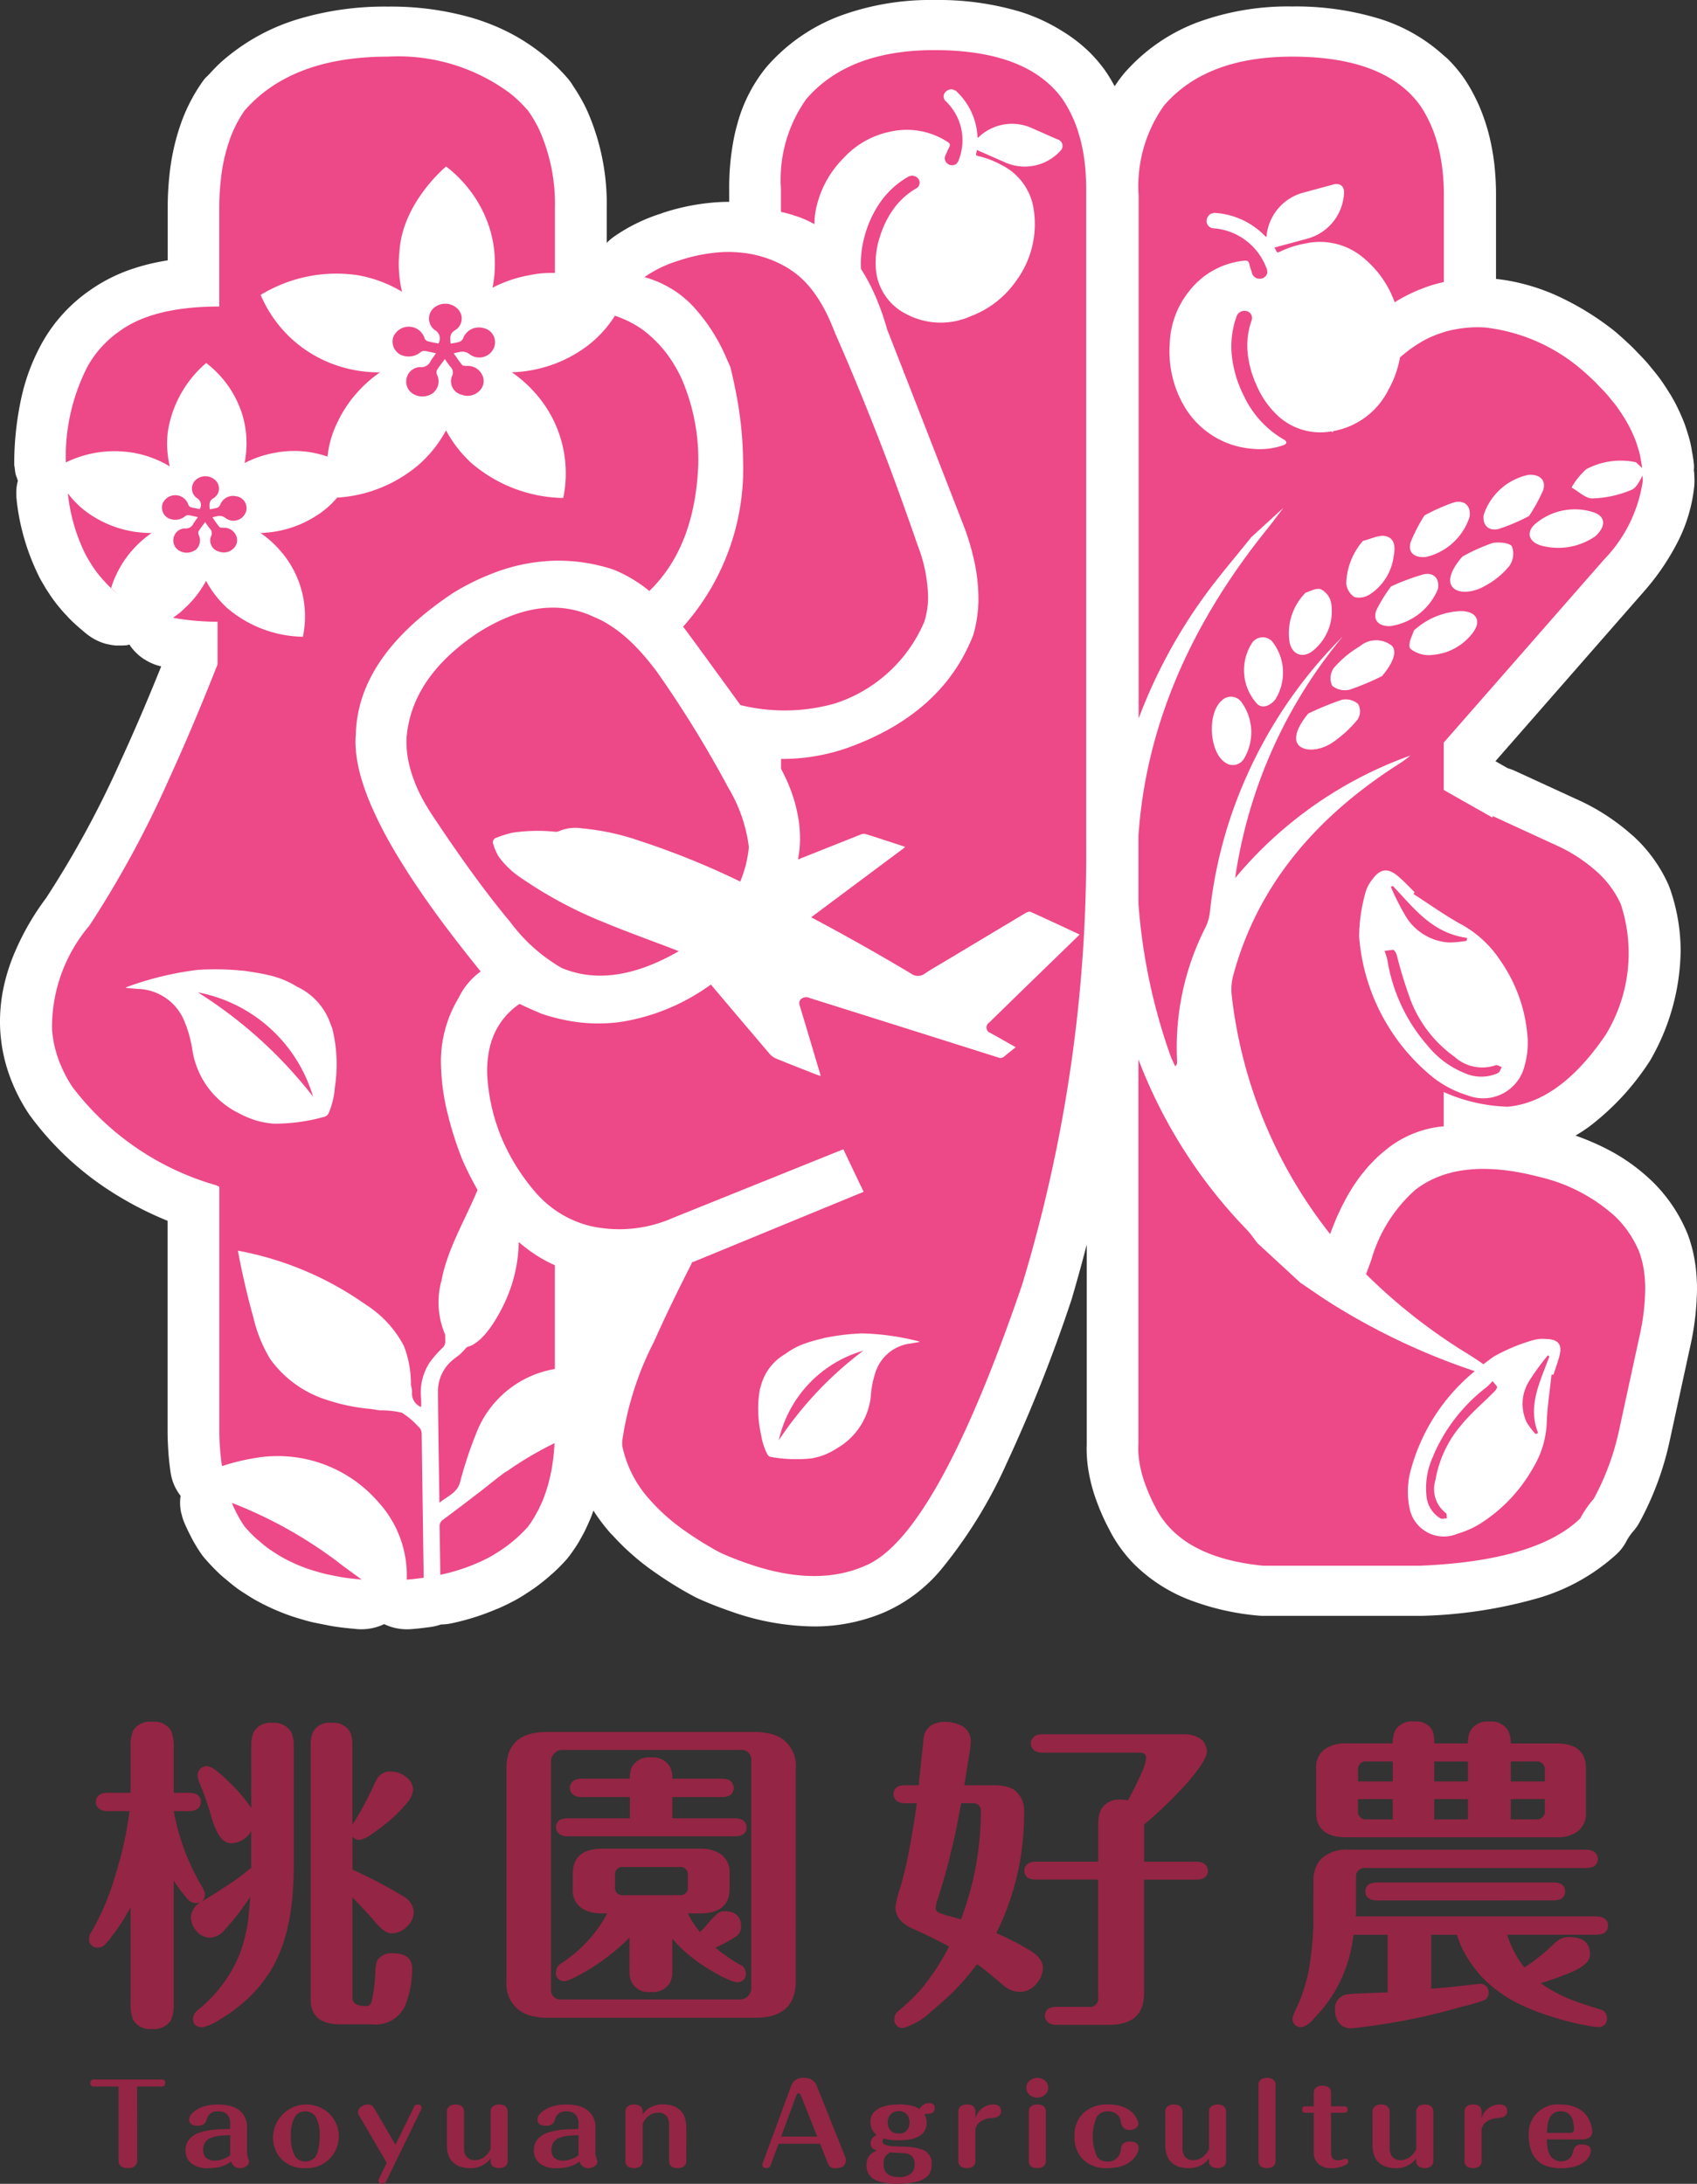 <svg id="logo" xmlns="http://www.w3.org/2000/svg" xmlns:xlink="http://www.w3.org/1999/xlink" width="104.882" height="134.993" viewBox="0 0 104.882 134.993">
  <rect x="0" y="0" width="104.882" height="134.993" fill="#333333" stroke="none"/>
  <defs>
    <clipPath id="clip-path">
      <rect id="Rectangle_489" data-name="Rectangle 489" width="104.882" height="134.993" fill="none"/>
    </clipPath>
  </defs>
  <g id="Group_647" data-name="Group 647" clip-path="url(#clip-path)">
    <path id="Path_2826" data-name="Path 2826" d="M144.81,34.713v0Z" transform="translate(-41.895 -10.818)" fill="#fff"/>
    <path id="Path_2827" data-name="Path 2827" d="M146.969,121v0" transform="translate(-42.52 -37.71)" fill="#fff"/>
    <path id="Path_2828" data-name="Path 2828" d="M104.842,78.724a9.5,9.5,0,0,0-.222-1.4v-.006h0c-.041-.171-.081-.311-.112-.416v0c-.028-.092-.077-.277-.183-.562l-.027-.068A9.575,9.575,0,0,0,102.087,73h0c-.02-.019-.041-.035-.06-.054a11.62,11.62,0,0,0-2.677-1.9,15.419,15.419,0,0,0-1.976-.849,10.336,10.336,0,0,0,.876-.577,15.923,15.923,0,0,0,3.658-3.945,2.531,2.531,0,0,0,.163-.268,13.87,13.87,0,0,0,1.8-6.607A11.691,11.691,0,0,0,103.2,54.9l-.087-.22A9.125,9.125,0,0,0,101,51.733h0c-.079-.074-.166-.142-.247-.214a13.265,13.265,0,0,0-2.853-1.9l-.1-.049-4.169-1.918a3.289,3.289,0,0,0-.441-.162l-.757-.43v-.017L101.57,36.6l.009-.01a14.889,14.889,0,0,0,2.13-3.128,9.73,9.73,0,0,0,1.006-3.442l.011-.225v-.079c0-.172-.009-.29-.013-.355l0-.057h0c0-.081-.017-.158-.026-.238,0-.045.011-.089.011-.136a2.33,2.33,0,0,0-.015-.3c-.04-.383-.1-.645-.124-.794l0-.012-.01-.059q-.006-.037-.017-.095c-.011-.067-.028-.15-.053-.258V27.4c-.077-.324-.155-.555-.2-.708v0c-.021-.064-.059-.187-.111-.337-.017-.052-.031-.1-.054-.158v0h0c-.1-.26-.192-.471-.268-.641h0c-.065-.146-.146-.319-.247-.515l0-.007v0h0q-.156-.3-.318-.575h0c-.047-.08-.094-.149-.141-.224-.068-.108-.137-.224-.2-.319l0,0h0c-.1-.145-.213-.319-.355-.514h0c-.082-.112-.161-.214-.235-.308l-.082-.1-.127-.157v0c-.075-.09-.193-.243-.369-.443h0c-.1-.112-.192-.211-.282-.307l-.149-.156-.163-.168,0,0c-.034-.033-.141-.154-.337-.345h0c-.089-.085-.184-.172-.276-.259-.242-.226-.493-.452-.761-.679l-.109-.087a17.34,17.34,0,0,0-3.595-2.171,12.833,12.833,0,0,0-2.206-.735,11.427,11.427,0,0,0-1.434-.246V12.082a17.145,17.145,0,0,0-.1-1.9h0c-.048-.433-.116-.845-.195-1.236a12.086,12.086,0,0,0-.649-2.167c-.1-.255-.216-.5-.336-.741a10.038,10.038,0,0,0-.713-1.225l-.04-.057a9.076,9.076,0,0,0-.917-1.081h0c-.1-.1-.212-.182-.315-.277A10.525,10.525,0,0,0,85.18,1.136,17.668,17.668,0,0,0,79.847.4a16.215,16.215,0,0,0-5.813.973,11.242,11.242,0,0,0-4.566,3.171l-.053.064a8.461,8.461,0,0,0-.524.725,9.706,9.706,0,0,0-.558-.928l-.041-.059a9.082,9.082,0,0,0-.917-1.081h0A9.361,9.361,0,0,0,65.7,1.953a11.2,11.2,0,0,0-2.62-1.22A17.689,17.689,0,0,0,57.75,0a16.216,16.216,0,0,0-5.813.974,11.24,11.24,0,0,0-4.566,3.17l-.053.064a9.474,9.474,0,0,0-1.747,3.451q-.133.471-.227.957a15.864,15.864,0,0,0-.276,3.062v.8c-.026,0-.048,0-.075,0-.121,0-.25,0-.387.008H44.6a13.56,13.56,0,0,0-3.715.7l.009,0h0l-.02.007.01,0a10.638,10.638,0,0,0-2.98,1.466,3.174,3.174,0,0,0-.314.264c-.033.03-.062.063-.092.095V12.89a14.263,14.263,0,0,0-1.223-6.084h0a10.878,10.878,0,0,0-.8-1.411c-.072-.109-.136-.222-.212-.328h0l-.152-.195a11.514,11.514,0,0,0-1.556-1.5l-.018-.013a12.255,12.255,0,0,0-3.158-1.838q-.579-.232-1.185-.413a18.107,18.107,0,0,0-5.21-.7,18.591,18.591,0,0,0-5.611.79,12.661,12.661,0,0,0-4.629,2.571c-.3.262-.566.549-.834.838-.023.021-.043.044-.065.065-.051.056-.111.1-.161.161a2.669,2.669,0,0,0-.2.26,10.606,10.606,0,0,0-1.342,2.654,13.968,13.968,0,0,0-.66,2.99h0a18.982,18.982,0,0,0-.117,2.156v3.2c-.394.064-.782.139-1.16.232q-.505.124-.994.287a10.056,10.056,0,0,0-2.646,1.327l0,0c-.011.008-.021.018-.033.025l-.036.023,0,0a9.721,9.721,0,0,0-2.861,3.146,12.432,12.432,0,0,0-1.309,3.43,19.1,19.1,0,0,0-.446,3.923v.168l0,.059c0,.076.023.147.031.221a3.083,3.083,0,0,0,.055.381c.018.074.05.142.075.214s.038.12.061.178v.008c0,.016-.006.033-.01.05a2.943,2.943,0,0,0-.072.4c0,.047-.006.1-.009.144a3.107,3.107,0,0,0,0,.326c0,.03,0,.058,0,.087v0l.011.118c0,.023.008.043.01.066,0,.008,0,.015,0,.023v0a.143.143,0,0,1,0,.019,14.022,14.022,0,0,0,1.224,4.363v0l.031.066c.021.047.058.124.113.232l.014.028v0l0,0v0l0,.01,0,0c.146.281.283.5.387.675h0l0,.008c.05.081.119.182.179.275.05.076.1.151.149.229l0,0,.008.011,0,0c.117.169.243.343.384.522h0l.006.007c.084.106.166.2.246.3.1.114.191.217.273.306L4.067,38l0-.006c.03.03.139.163.354.376h0l0,0c.089.087.19.178.287.266q.174.159.365.318c.106.092.223.19.366.3h0s.012.007.018.011A3.232,3.232,0,0,0,6.55,39.8c.02.006.041.006.061.011a3.344,3.344,0,0,0,.532.09c.074.006.147,0,.221,0a3.211,3.211,0,0,0,.382-.009c.017,0,.034,0,.051,0,.07-.008.136-.032.205-.045h0c.019.028.036.057.055.085a3.142,3.142,0,0,0,.824.8c.038.025.078.046.117.07a3.226,3.226,0,0,0,.4.207l.136.056a3.3,3.3,0,0,0,.429.127c-.684,1.7-1.357,3.29-2.018,4.767q-.245.548-.49,1.078a60.943,60.943,0,0,1-4.608,8.478h0A16.12,16.12,0,0,0,.79,59.164,11.781,11.781,0,0,0,.2,61.141,10.222,10.222,0,0,0,0,63.164q0,.353.026.706v0h0l.007.083.009.089h0A9.794,9.794,0,0,0,.5,66.234a10.962,10.962,0,0,0,1.3,2.649L1.884,69a18.741,18.741,0,0,0,4.537,4.364,21.452,21.452,0,0,0,3.936,2.1V88.405c0,.463.018.9.049,1.326l0,.036.009.1h0v.015c.033.4.076.8.138,1.2a3.042,3.042,0,0,0,.61,1.383,2.958,2.958,0,0,0-.033.428h0a3.031,3.031,0,0,0,.062.6c.007.036.023.071.032.107a3.042,3.042,0,0,0,.132.439c.132.321.279.625.431.918,0,.009.006.019.011.028l.025.049.036.069a9.818,9.818,0,0,0,.613,1c.041.057.1.131.159.2,0,.006.007.012.012.017.041.049.083.091.124.138l.009.01,0,0a11.729,11.729,0,0,0,.832.857c.122.113.217.191.276.24l.064.052.013.01c.2.167.437.37.739.589l0,0,0,0h0c.225.162.381.256.453.3h0c.215.14.462.3.746.453h0c.2.108.37.195.517.268q.382.189.78.354h0c.154.064.336.138.547.215h0c.3.11.585.2.841.273.108.031.293.09.555.157.161.041.311.074.455.1.177.037.344.07.5.1h0c.042.006.21.047.5.095h0c.426.067.86.116,1.3.154v0l.089.01a3.267,3.267,0,0,0,1.76-.3,3.261,3.261,0,0,0,1.618.314c.48-.034.9-.089,1.259-.138a3.251,3.251,0,0,0,.628-.153,3.293,3.293,0,0,0,.639-.068,14.953,14.953,0,0,0,2.843-.9l.012,0c.05-.022.141-.061.259-.115l.034-.014h0l0,0,0,0,.011-.006,0,0c.23-.106.468-.222.712-.354h0l.009,0,.013-.008c.265-.145.487-.282.667-.394l0,0,0,0-.006,0,.011-.007,0,0c.211-.134.411-.269.6-.4l.009-.006c.222-.161.466-.346.719-.56l.008-.006h0l0,0,0,0,.006-.006h0c.1-.083.2-.173.312-.273l.006,0c.031-.028.064-.061.1-.09a11.243,11.243,0,0,0,.824-.838l.011-.014c.041-.047.081-.1.119-.15.008-.01.018-.018.026-.028s.028-.043.043-.064.029-.037.043-.058l0,0h0c.158-.22.31-.439.443-.656v0c.065-.105.108-.185.137-.237l.031-.058.008-.014c.034-.059.075-.132.122-.218s.1-.185.155-.3h0v0h0c.093-.191.15-.326.185-.4h0c.048-.108.116-.259.192-.454h0c.051-.132.087-.237.124-.344a11.635,11.635,0,0,0,1.058,1.4c.055.063.121.118.176.18a15.206,15.206,0,0,0,2.064,1.876c.227.171.431.313.61.437h0a23.173,23.173,0,0,0,2.356,1.439l.177.087c.712.325,1.389.582,2.018.8a15.741,15.741,0,0,0,5.146.942,11.045,11.045,0,0,0,4.42-.892v0l.026-.013L54.8,99.6l0,0a9.559,9.559,0,0,0,3.359-2.574,29,29,0,0,0,4.059-6.576,95.116,95.116,0,0,0,3.988-10.056l.041-.129q.489-1.67.917-3.325V89.211c0,.029,0,.059,0,.088,0,.073-.006.149-.006.221a8.666,8.666,0,0,0,.053.945v.012a10.2,10.2,0,0,0,.61,2.439,13.386,13.386,0,0,0,.71,1.583h0c.007.015.016.029.024.044s.014.03.022.045h0A8.555,8.555,0,0,0,70.1,96.695a9.9,9.9,0,0,0,3.438,2.21,15.693,15.693,0,0,0,4.212.962,2.706,2.706,0,0,0,.326.016h9.694l.139,0a28.688,28.688,0,0,0,6.867-1.016,12.307,12.307,0,0,0,5.157-2.815,3.017,3.017,0,0,0,.6-.807,3.134,3.134,0,0,1,.425-.607,3.251,3.251,0,0,0,.335-.471,18.768,18.768,0,0,0,1.892-5.061l.013-.058,1.251-5.755a17.018,17.018,0,0,0,.433-3.616c0-.339-.016-.657-.041-.949M58.858,61.038h0Zm-7.809-2.287h0ZM23.883,82.515v0M57.472,18.169v0h0v0h0v0M31.088,79.974h0l.009.006,0,0-.014-.01h0M75.931,65.988v0h0M104.1,26.19h0m-.521-1.168h0M3.141,36.849h0l0,0M13.968,97.636h0m21.959-2.553v0Z" transform="translate(0 0)" fill="#fff"/>
    <path id="Path_2829" data-name="Path 2829" d="M10.751,191.717a.45.45,0,0,1-.254.447.633.633,0,0,1-.1.034.416.416,0,0,1-.09.02.391.391,0,0,1-.075.007h-.045q-.592,0-.591-.507V187.18H8.1q-.247,0-.247-.217t.247-.223h4.147c.159,0,.24.072.24.217s-.08.223-.24.223h-1.5Z" transform="translate(-2.272 -58.199)" fill="#942544"/>
    <path id="Path_2830" data-name="Path 2830" d="M18.9,190.208a.874.874,0,0,0-.15-.562.715.715,0,0,0-.6-.229.647.647,0,0,0-.7.486.2.2,0,0,0-.015.061l-.03.067a.318.318,0,0,1-.082.129.566.566,0,0,1-.426.142q-.532,0-.532-.385,0-.3.426-.582a2.013,2.013,0,0,1,.554-.243,2.919,2.919,0,0,1,.793-.1,3.2,3.2,0,0,1,.651.061,1.736,1.736,0,0,1,.584.23,1.286,1.286,0,0,1,.569,1.17v1.467a.938.938,0,0,0,.015.156l.016.1.082.285a.193.193,0,0,1,.015.061.357.357,0,0,1-.179.284.693.693,0,0,1-.4.122.547.547,0,0,1-.524-.419,1.906,1.906,0,0,1-.419.244,2.085,2.085,0,0,1-.411.122,2.68,2.68,0,0,1-.337.047,1.257,1.257,0,0,1-.135.007h-.1a1.575,1.575,0,0,1-1.115-.345.992.992,0,0,1-.308-.757,1.035,1.035,0,0,1,.277-.744,1.609,1.609,0,0,1,.7-.392,4.582,4.582,0,0,1,.89-.156c.135-.008.287-.016.456-.02.065,0,.138-.007.217-.007.045,0,.114-.007.21-.007Zm0,.683c-.264,0-.484.016-.659.034a2.056,2.056,0,0,0-.532.129.731.731,0,0,0-.479.73.69.69,0,0,0,.15.474.758.758,0,0,0,.583.2l.15-.008a1.083,1.083,0,0,0,.217-.047,1.568,1.568,0,0,0,.569-.277Z" transform="translate(-4.673 -58.9)" fill="#942544"/>
    <path id="Path_2831" data-name="Path 2831" d="M27.22,189.552a1.971,1.971,0,0,1-1.475,3.374,1.964,1.964,0,0,1-1.467-.548,1.926,1.926,0,0,1-.532-1.419,2.061,2.061,0,0,1,3.473-1.407m-2.088.142a2.18,2.18,0,0,0-.277,1.265,2.209,2.209,0,0,0,.277,1.271.8.8,0,0,0,1.212.014,1.261,1.261,0,0,0,.2-.474,3.422,3.422,0,0,0,.082-.811,2.261,2.261,0,0,0-.262-1.245.8.8,0,0,0-1.235-.02" transform="translate(-6.87 -58.9)" fill="#942544"/>
    <path id="Path_2832" data-name="Path 2832" d="M31.212,189.694a.535.535,0,0,1-.082-.223.41.41,0,0,1,.188-.331.665.665,0,0,1,.426-.149.405.405,0,0,1,.269.087.65.65,0,0,1,.134.169l1.3,2.232,1.153-2.353a.228.228,0,0,1,.112-.108.2.2,0,0,1,.105-.027q.246,0,.247.209a.226.226,0,0,1-.007.061l-2.193,4.5a.234.234,0,0,1-.225.135q-.24,0-.24-.209a.185.185,0,0,1,.023-.1l.486-.994Z" transform="translate(-9.006 -58.9)" fill="#942544"/>
    <path id="Path_2833" data-name="Path 2833" d="M38.861,189.457a.405.405,0,0,1,.239-.406.375.375,0,0,1,.09-.034.456.456,0,0,1,.082-.02.37.37,0,0,1,.068-.007h.044c.36,0,.539.156.539.467v2.225a.876.876,0,0,0,.128.494.624.624,0,0,0,.554.251.941.941,0,0,0,.591-.21,1.273,1.273,0,0,0,.367-.474v-2.285a.406.406,0,0,1,.232-.406.677.677,0,0,1,.09-.034.726.726,0,0,1,.09-.02.3.3,0,0,1,.068-.007h.045q.532,0,.532.467v3a.406.406,0,0,1-.232.405.806.806,0,0,1-.09.034.663.663,0,0,1-.089.02.345.345,0,0,1-.068.007h-.045a.863.863,0,0,1-.15-.014.594.594,0,0,1-.171-.061.354.354,0,0,1-.21-.338v-.189a1.358,1.358,0,0,1-.158.176,1.237,1.237,0,0,1-.247.2,1.55,1.55,0,0,1-.853.23,1.908,1.908,0,0,1-.5-.061,1.244,1.244,0,0,1-.464-.216,1.039,1.039,0,0,1-.345-.433,1.712,1.712,0,0,1-.134-.71Z" transform="translate(-11.243 -58.9)" fill="#942544"/>
    <path id="Path_2834" data-name="Path 2834" d="M49.192,190.208a.874.874,0,0,0-.15-.562.715.715,0,0,0-.6-.229.647.647,0,0,0-.7.486.2.2,0,0,0-.015.061l-.03.067a.318.318,0,0,1-.082.129.566.566,0,0,1-.426.142q-.532,0-.532-.385,0-.3.426-.582a2.013,2.013,0,0,1,.554-.243,2.919,2.919,0,0,1,.793-.1,3.2,3.2,0,0,1,.651.061,1.736,1.736,0,0,1,.584.23,1.286,1.286,0,0,1,.569,1.17v1.467a.938.938,0,0,0,.015.156l.016.1.082.285a.193.193,0,0,1,.015.061.357.357,0,0,1-.179.284.693.693,0,0,1-.4.122.547.547,0,0,1-.524-.419,1.906,1.906,0,0,1-.419.244,2.085,2.085,0,0,1-.411.122,2.68,2.68,0,0,1-.337.047,1.257,1.257,0,0,1-.135.007h-.1a1.575,1.575,0,0,1-1.115-.345.992.992,0,0,1-.308-.757,1.035,1.035,0,0,1,.277-.744,1.609,1.609,0,0,1,.7-.392,4.582,4.582,0,0,1,.89-.156c.135-.008.287-.016.456-.02.065,0,.138-.007.217-.007.045,0,.114-.007.21-.007Zm0,.683c-.264,0-.484.016-.659.034a2.056,2.056,0,0,0-.532.129.731.731,0,0,0-.479.73.69.69,0,0,0,.15.474.758.758,0,0,0,.583.2l.15-.008a1.083,1.083,0,0,0,.217-.047,1.568,1.568,0,0,0,.569-.277Z" transform="translate(-13.437 -58.9)" fill="#942544"/>
    <path id="Path_2835" data-name="Path 2835" d="M58.153,192.459a.406.406,0,0,1-.232.405.686.686,0,0,1-.09.034.7.7,0,0,1-.09.021.336.336,0,0,1-.068.006H57.63q-.539,0-.539-.459v-2.225a.861.861,0,0,0-.135-.507.631.631,0,0,0-.547-.236.938.938,0,0,0-.6.216,1.221,1.221,0,0,0-.352.467v2.279a.4.4,0,0,1-.239.405.4.4,0,0,1-.09.034.448.448,0,0,1-.082.021.418.418,0,0,1-.067.006h-.1a.465.465,0,0,1-.075-.006.455.455,0,0,1-.082-.021.552.552,0,0,1-.1-.034.4.4,0,0,1-.232-.4v-3.009a.4.4,0,0,1,.24-.406.375.375,0,0,1,.09-.034.455.455,0,0,1,.082-.021.424.424,0,0,1,.068-.006h.045a.87.87,0,0,1,.15.014.709.709,0,0,1,.179.061.362.362,0,0,1,.21.345v.182l.158-.176a1.212,1.212,0,0,1,.247-.2,1.531,1.531,0,0,1,.845-.23,2.127,2.127,0,0,1,.495.054,1.263,1.263,0,0,1,.471.217,1.047,1.047,0,0,1,.345.432,1.738,1.738,0,0,1,.134.717Z" transform="translate(-15.737 -58.9)" fill="#942544"/>
    <path id="Path_2836" data-name="Path 2836" d="M66.8,192.017a.247.247,0,0,1-.119.129.259.259,0,0,1-.127.033q-.255,0-.254-.23a.158.158,0,0,1,.015-.074l1.766-4.794a.753.753,0,0,1,.793-.487,1,1,0,0,1,.427.088.76.76,0,0,1,.359.4l1.767,4.423a.5.5,0,0,1,.038.162q0,.513-.652.514a.5.5,0,0,1-.359-.115.536.536,0,0,1-.082-.115l-.038-.094a.026.026,0,0,1-.007-.021l-.464-1.169H67.3Zm.659-1.792h2.231l-1-2.509c-.045-.117-.1-.176-.15-.176s-.107.061-.157.182Z" transform="translate(-19.18 -58.153)" fill="#942544"/>
    <path id="Path_2837" data-name="Path 2837" d="M79.029,189.782a1.012,1.012,0,0,1,.045.3.909.909,0,0,1-.2.6,1.129,1.129,0,0,1-.478.325,2.221,2.221,0,0,1-.57.129,3.91,3.91,0,0,1-.478.027,3.8,3.8,0,0,1-.569-.034,1.306,1.306,0,0,1-.195-.041l-.157-.04-.03.034a.084.084,0,0,0-.023.033.228.228,0,0,0-.03.123q0,.277.8.3l.442.013q.239.007.419.021a3.136,3.136,0,0,1,.711.136.891.891,0,0,1,.667.92,1.289,1.289,0,0,1-.053.4.8.8,0,0,1-.262.4,1.451,1.451,0,0,1-.629.3,4.693,4.693,0,0,1-1.168.122,3.984,3.984,0,0,1-1.033-.115,1.349,1.349,0,0,1-.576-.284.85.85,0,0,1-.254-.372,1.217,1.217,0,0,1-.053-.379.9.9,0,0,1,.247-.67.8.8,0,0,1,.217-.149.558.558,0,0,1,.1-.048l.045-.02a.1.1,0,0,1,.038-.014l-.113-.041a.881.881,0,0,1-.127-.081.416.416,0,0,1-.157-.338.566.566,0,0,1,.382-.5.979.979,0,0,1-.337-.487.679.679,0,0,1-.045-.2.348.348,0,0,1-.007-.074v-.048a.885.885,0,0,1,.24-.629,1.3,1.3,0,0,1,.546-.317,2.857,2.857,0,0,1,.6-.122l.389-.014a3.036,3.036,0,0,1,.839.095,1.3,1.3,0,0,1,.24.088c.04.018.1.049.179.094l.068-.094a.7.7,0,0,1,.119-.123.648.648,0,0,1,.412-.149c.224,0,.337.106.337.318s-.123.332-.367.345a.908.908,0,0,0-.269.041,1.015,1.015,0,0,1,.1.216m-2.492,2.347a.867.867,0,0,0-.127.514q0,.792.935.792a1,1,0,0,0,.838-.3.77.77,0,0,0,.119-.264,1.055,1.055,0,0,0,.023-.236v-.068a.5.5,0,0,0-.007-.088.738.738,0,0,0-.075-.216.677.677,0,0,0-.576-.3c-.026,0-.08-.009-.166-.013l-.516-.021c-.085,0-.141-.009-.173-.014a.976.976,0,0,0-.276.224m1.393-1.711a.823.823,0,0,0,.075-.23.564.564,0,0,0,.007-.088v-.054a.747.747,0,0,0-.127-.44.6.6,0,0,0-.532-.251.648.648,0,0,0-.547.244.785.785,0,0,0-.142.474.477.477,0,0,0,.008.087.337.337,0,0,0,.015.1.615.615,0,0,0,.1.224.655.655,0,0,0,.583.25.573.573,0,0,0,.561-.318" transform="translate(-21.801 -58.86)" fill="#942544"/>
    <path id="Path_2838" data-name="Path 2838" d="M84.4,192.459a.406.406,0,0,1-.232.405.641.641,0,0,1-.09.034.7.7,0,0,1-.09.021.341.341,0,0,1-.068.006h-.09a.456.456,0,0,1-.075-.006.7.7,0,0,1-.09-.021.61.61,0,0,1-.09-.034.4.4,0,0,1-.232-.4v-3.009a.406.406,0,0,1,.232-.406.61.61,0,0,1,.09-.034.7.7,0,0,1,.09-.021.335.335,0,0,1,.068-.006h.045q.532,0,.532.467v.379a1.16,1.16,0,0,1,1.108-.845q.471,0,.471.412a.367.367,0,0,1-.217.352.932.932,0,0,1-.195.054l-.165.021a1.247,1.247,0,0,0-.771.284.618.618,0,0,0-.156.2l-.075.169Z" transform="translate(-24.113 -58.9)" fill="#942544"/>
    <path id="Path_2839" data-name="Path 2839" d="M90.409,186.769a.571.571,0,0,1,.2.44.563.563,0,0,1-.2.432.687.687,0,0,1-.479.176.7.7,0,0,1-.479-.176.573.573,0,0,1-.195-.432.56.56,0,0,1,.195-.433.731.731,0,0,1,.958-.007m.053,4.944a.406.406,0,0,1-.232.405.678.678,0,0,1-.09.034.7.7,0,0,1-.09.021.347.347,0,0,1-.068.006h-.045q-.532,0-.532-.459V188.71a.406.406,0,0,1,.232-.406.651.651,0,0,1,.09-.034.7.7,0,0,1,.09-.021.335.335,0,0,1,.068-.006h.045q.532,0,.532.467Z" transform="translate(-25.823 -58.153)" fill="#942544"/>
    <path id="Path_2840" data-name="Path 2840" d="M97.408,191.688a.771.771,0,0,1-.1.345,1.376,1.376,0,0,1-.314.412,1.8,1.8,0,0,1-.584.338,2.714,2.714,0,0,1-.905.142,2.043,2.043,0,0,1-1.587-.588,1.96,1.96,0,0,1-.472-1.379,1.878,1.878,0,0,1,.576-1.468,2.182,2.182,0,0,1,1.519-.5,2.521,2.521,0,0,1,.959.169,1.659,1.659,0,0,1,.561.372,1.3,1.3,0,0,1,.262.405.6.6,0,0,1,.053.149.412.412,0,0,1,.014.088.329.329,0,0,1-.187.3.63.63,0,0,1-.329.088.518.518,0,0,1-.434-.162.726.726,0,0,1-.127-.331L96.3,190a.519.519,0,0,0-.022-.088.93.93,0,0,0-.113-.217.776.776,0,0,0-.651-.277.765.765,0,0,0-.674.31,2.983,2.983,0,0,0,.015,2.51.751.751,0,0,0,.629.277.761.761,0,0,0,.658-.3.791.791,0,0,0,.127-.257.837.837,0,0,0,.045-.23c.031-.3.212-.447.547-.447q.546,0,.547.406" transform="translate(-27.036 -58.9)" fill="#942544"/>
    <path id="Path_2841" data-name="Path 2841" d="M101.337,189.457a.406.406,0,0,1,.239-.406.4.4,0,0,1,.09-.034.479.479,0,0,1,.082-.02.357.357,0,0,1,.068-.007h.045q.538,0,.539.467v2.225a.87.87,0,0,0,.128.494.623.623,0,0,0,.554.251.944.944,0,0,0,.591-.21,1.271,1.271,0,0,0,.367-.474v-2.285a.407.407,0,0,1,.232-.406.686.686,0,0,1,.09-.034.7.7,0,0,1,.09-.02.29.29,0,0,1,.068-.007h.045q.532,0,.532.467v3a.406.406,0,0,1-.232.405.806.806,0,0,1-.09.034.7.7,0,0,1-.09.02.345.345,0,0,1-.068.007h-.045a.857.857,0,0,1-.15-.014.591.591,0,0,1-.172-.061.356.356,0,0,1-.21-.338v-.189a1.308,1.308,0,0,1-.157.176,1.257,1.257,0,0,1-.247.2,1.552,1.552,0,0,1-.853.23,1.918,1.918,0,0,1-.5-.061,1.255,1.255,0,0,1-.464-.216,1.044,1.044,0,0,1-.345-.433,1.712,1.712,0,0,1-.134-.71Z" transform="translate(-29.318 -58.9)" fill="#942544"/>
    <path id="Path_2842" data-name="Path 2842" d="M110.5,191.712a.406.406,0,0,1-.233.405.677.677,0,0,1-.09.034.665.665,0,0,1-.089.021.354.354,0,0,1-.068.006h-.09a.473.473,0,0,1-.076-.006.72.72,0,0,1-.089-.021.65.65,0,0,1-.09-.034.4.4,0,0,1-.231-.4V187.06a.406.406,0,0,1,.231-.406.751.751,0,0,1,.09-.034.715.715,0,0,1,.089-.021.341.341,0,0,1,.068-.006h.089a.478.478,0,0,1,.077.006.66.66,0,0,1,.089.021.789.789,0,0,1,.09.034.406.406,0,0,1,.233.406Z" transform="translate(-31.664 -58.153)" fill="#942544"/>
    <path id="Path_2843" data-name="Path 2843" d="M115.03,191.423a.609.609,0,0,0,.075.331.384.384,0,0,0,.345.156.685.685,0,0,0,.239-.034l.053-.02a.181.181,0,0,0,.053-.028.369.369,0,0,1,.1-.02c.134,0,.2.063.2.189,0,.09-.08.169-.24.237a1.94,1.94,0,0,1-.794.162,1.213,1.213,0,0,1-.763-.216.947.947,0,0,1-.336-.8v-2.408h-.495c-.149,0-.225-.065-.225-.2s.075-.2.225-.2h.495v-.812a.406.406,0,0,1,.232-.406.947.947,0,0,1,.09-.034.626.626,0,0,1,.09-.02.283.283,0,0,1,.068-.007h.1a.4.4,0,0,1,.075.007.6.6,0,0,1,.09.02.478.478,0,0,1,.09.034.407.407,0,0,1,.232.406v.812h.8c.15,0,.225.065.225.2s-.075.2-.225.2h-.8Z" transform="translate(-32.764 -58.37)" fill="#942544"/>
    <path id="Path_2844" data-name="Path 2844" d="M119.358,189.457a.406.406,0,0,1,.239-.406.4.4,0,0,1,.09-.034.479.479,0,0,1,.082-.02.357.357,0,0,1,.068-.007h.045q.538,0,.539.467v2.225a.87.87,0,0,0,.128.494.623.623,0,0,0,.554.251.944.944,0,0,0,.591-.21,1.271,1.271,0,0,0,.367-.474v-2.285a.407.407,0,0,1,.232-.406.686.686,0,0,1,.09-.034.7.7,0,0,1,.09-.02.29.29,0,0,1,.068-.007h.045q.532,0,.532.467v3a.406.406,0,0,1-.232.405.806.806,0,0,1-.09.034.7.7,0,0,1-.09.02.345.345,0,0,1-.068.007h-.045a.857.857,0,0,1-.15-.014.591.591,0,0,1-.172-.061.356.356,0,0,1-.21-.338v-.189a1.308,1.308,0,0,1-.157.176,1.257,1.257,0,0,1-.247.2,1.552,1.552,0,0,1-.853.23,1.917,1.917,0,0,1-.5-.061,1.255,1.255,0,0,1-.464-.216,1.044,1.044,0,0,1-.345-.433,1.712,1.712,0,0,1-.134-.71Z" transform="translate(-34.532 -58.9)" fill="#942544"/>
    <path id="Path_2845" data-name="Path 2845" d="M128.417,192.459a.406.406,0,0,1-.232.405.641.641,0,0,1-.09.034.7.7,0,0,1-.09.021.347.347,0,0,1-.068.006h-.09a.45.45,0,0,1-.075-.006.7.7,0,0,1-.09-.021.65.65,0,0,1-.09-.034.4.4,0,0,1-.232-.4v-3.009a.406.406,0,0,1,.232-.406.65.65,0,0,1,.09-.034.7.7,0,0,1,.09-.021.325.325,0,0,1,.068-.006h.045q.532,0,.532.467v.379a1.159,1.159,0,0,1,1.107-.845q.472,0,.472.412a.367.367,0,0,1-.217.352.926.926,0,0,1-.194.054l-.165.021a1.247,1.247,0,0,0-.771.284.63.63,0,0,0-.157.2l-.075.169Z" transform="translate(-36.847 -58.9)" fill="#942544"/>
    <path id="Path_2846" data-name="Path 2846" d="M134.066,191.148a3.448,3.448,0,0,0,.038.453,1.8,1.8,0,0,0,.112.439.806.806,0,0,0,1.288.244.654.654,0,0,0,.12-.189l.052-.162a.942.942,0,0,1,.142-.331.528.528,0,0,1,.412-.142q.553,0,.554.392a.649.649,0,0,1-.082.291,1.054,1.054,0,0,1-.285.359,1.739,1.739,0,0,1-.561.3,2.781,2.781,0,0,1-.884.128c-.119,0-.235,0-.343-.013a2.21,2.21,0,0,1-.4-.074,1.542,1.542,0,0,1-.764-.406,1.823,1.823,0,0,1-.426-.764q-.045-.183-.075-.379c-.01-.108-.016-.216-.016-.325a1.794,1.794,0,0,1,1.984-1.974,2.221,2.221,0,0,1,1.062.236,1.554,1.554,0,0,1,.583.528,2.192,2.192,0,0,1,.285.778l.007.128a.417.417,0,0,1-.276.419.958.958,0,0,1-.232.061.954.954,0,0,0-.113.008Zm1.445-.406c.154,0,.232-.067.232-.2a2.076,2.076,0,0,0-.059-.487.731.731,0,0,0-.756-.642.707.707,0,0,0-.7.426,1.955,1.955,0,0,0-.12.432q-.022.177-.038.474Z" transform="translate(-38.462 -58.9)" fill="#942544"/>
    <path id="Path_2847" data-name="Path 2847" d="M10.312,166.088q-.271.506-.583.991-.251.384-.521.728l-.188.262-.313.344a.526.526,0,0,1-.375.162.508.508,0,0,1-.583-.566.643.643,0,0,1,.125-.365,15.669,15.669,0,0,0,1.521-3.618,22.97,22.97,0,0,0,.855-3.881H8.874a1.074,1.074,0,0,1-.208-.021.659.659,0,0,1-.229-.081.535.535,0,0,1,0-.93.5.5,0,0,1,.229-.081.926.926,0,0,1,.208-.02h1.438v-2.79a2.5,2.5,0,0,1,.167-1.071,1.213,1.213,0,0,1,1.167-.526,1.2,1.2,0,0,1,1.167.547,2.439,2.439,0,0,1,.166,1.05v2.79h.959a1.129,1.129,0,0,1,.208.02,1.213,1.213,0,0,1,.229.061.5.5,0,0,1,.271.485.485.485,0,0,1-.271.465.664.664,0,0,1-.229.081,1.074,1.074,0,0,1-.208.021H12.98a14.11,14.11,0,0,0,1.772,4.71l.125.263a.348.348,0,0,1,.021.142.5.5,0,0,1-.562.566.636.636,0,0,1-.48-.223,9.036,9.036,0,0,1-.876-1.172v7.56a2.506,2.506,0,0,1-.166,1.071,1.22,1.22,0,0,1-1.188.546,1.176,1.176,0,0,1-1.146-.546,2.493,2.493,0,0,1-.167-1.071Zm7.462-10.127a1.2,1.2,0,0,1,.021-.243,1.55,1.55,0,0,1,.146-.485,1.158,1.158,0,0,1,1.126-.545,1.214,1.214,0,0,1,1.167.566,1.819,1.819,0,0,1,.146.505,1.13,1.13,0,0,1,.021.222v7.884c-.014.445-.035.849-.062,1.213A13.7,13.7,0,0,1,20,167.422a9.252,9.252,0,0,1-.834,2.244,8.488,8.488,0,0,1-1.6,2.062,9.991,9.991,0,0,1-1.73,1.293,3.136,3.136,0,0,1-1.084.485q-.583,0-.583-.545a.767.767,0,0,1,.333-.547,8.384,8.384,0,0,0,1.709-1.86,7.681,7.681,0,0,0,.959-1.9,11.176,11.176,0,0,0,.416-1.779l.125-1.435a16.265,16.265,0,0,1-1.583,2.042,1.234,1.234,0,0,1-.9.485,1.076,1.076,0,0,1-.834-.4,1.294,1.294,0,0,1-.355-.869,1.2,1.2,0,0,1,.729-.991l.417-.262q.417-.243.792-.506.52-.322.937-.626.5-.363.855-.667v-2.264a1.47,1.47,0,0,1-1.251.748q-.772,0-1.251-1.759a18.4,18.4,0,0,0-.708-2,1.119,1.119,0,0,1-.1-.445.568.568,0,0,1,.208-.445.689.689,0,0,1,.375-.121,1.2,1.2,0,0,1,.583.3,7.362,7.362,0,0,1,.812.728,8.856,8.856,0,0,1,1.335,1.576Zm6.252,7.8a28.261,28.261,0,0,1,3.189,1.678,1.21,1.21,0,0,1,.6.93,1.238,1.238,0,0,1-.416.909,1.355,1.355,0,0,1-.959.425c-.279,0-.6-.222-.979-.667s-.868-.977-1.438-1.556v6.205q0,.506.834.506a.4.4,0,0,0,.209-.041.522.522,0,0,0,.146-.263,8.98,8.98,0,0,0,.229-1.88.711.711,0,0,1,.021-.182.722.722,0,0,1,.021-.182,1.107,1.107,0,0,1,.125-.343,1.063,1.063,0,0,1,.937-.364q1.167,0,1.168.931a6.1,6.1,0,0,1-.438,2.325,2.014,2.014,0,0,1-2.084,1.132H23.276q-1.835,0-1.834-1.536V155.961a1.2,1.2,0,0,1,.021-.243,1.547,1.547,0,0,1,.146-.505,1.12,1.12,0,0,1,1.1-.525,1.192,1.192,0,0,1,1.146.525,1.563,1.563,0,0,1,.146.485,1.474,1.474,0,0,1,.021.242v5.054a19.133,19.133,0,0,0,1.355-2.527l.063-.121a.473.473,0,0,0,.063-.122.931.931,0,0,1,.917-.525,1.435,1.435,0,0,1,.9.324,1,1,0,0,1,.459.809,1.6,1.6,0,0,1-.438.869,8.749,8.749,0,0,1-1.021,1.032q-.584.484-1.125.849a1.887,1.887,0,0,1-.73.343.519.519,0,0,1-.291-.081.4.4,0,0,1-.146-.121Z" transform="translate(-2.242 -48.19)" fill="#942544"/>
    <path id="Path_2848" data-name="Path 2848" d="M61.921,170.939q0,2.264-2.5,2.265H46.54a3.434,3.434,0,0,1-.771-.081,2.069,2.069,0,0,1-.813-.3,2.037,2.037,0,0,1-.917-1.881V157.8q0-2.263,2.5-2.264H59.42a3.475,3.475,0,0,1,.771.081,2.276,2.276,0,0,1,.834.3,2.052,2.052,0,0,1,.9,1.88ZM59.17,157.315a.6.6,0,0,0-.687-.668h-11a.638.638,0,0,0-.5.243.618.618,0,0,0-.188.425v14.09a.6.6,0,0,0,.688.667h11a.709.709,0,0,0,.5-.223.689.689,0,0,0,.187-.444Zm-7.5,3.557v-1.313h-3a1.124,1.124,0,0,1-.208-.021.658.658,0,0,1-.229-.081.535.535,0,0,1,0-.931.508.508,0,0,1,.229-.081,1.124,1.124,0,0,1,.208-.021h3v-.161a.711.711,0,0,1,.021-.182.887.887,0,0,1,.146-.445,1.193,1.193,0,0,1,1.146-.525,1.207,1.207,0,0,1,1.146.546,1.307,1.307,0,0,1,.146.445.746.746,0,0,1,.021.182v.141h3.084a.928.928,0,0,1,.209.021.7.7,0,0,1,.25.081.558.558,0,0,1,0,.931.672.672,0,0,1-.23.081.922.922,0,0,1-.208.021H54.293v1.313H58.17a.883.883,0,0,1,.208.021.668.668,0,0,1,.25.081.493.493,0,0,1,.25.465.451.451,0,0,1-.25.445.662.662,0,0,1-.23.081.922.922,0,0,1-.208.021H47.811a1.118,1.118,0,0,1-.208-.021.662.662,0,0,1-.23-.081.535.535,0,0,1,0-.931.778.778,0,0,1,.23-.06.879.879,0,0,1,.208-.021Zm-.021,7.378a13.244,13.244,0,0,1-1.4,1.213,11.451,11.451,0,0,1-1.229.829,7.963,7.963,0,0,1-.917.485,1.669,1.669,0,0,1-.438.161.5.5,0,0,1-.563-.566.684.684,0,0,1,.375-.566,8.346,8.346,0,0,0,2.793-3.053h-.313a3.028,3.028,0,0,1-.354-.019,2.06,2.06,0,0,1-.688-.182,1.3,1.3,0,0,1-.771-1.335v-.93q0-1.536,1.834-1.536H56a2.177,2.177,0,0,1,1.271.324,1.365,1.365,0,0,1,.563,1.213v.93q0,1.536-1.834,1.536h-.75l.021.041a.06.06,0,0,1,.021.041.242.242,0,0,0,.063.1,1.633,1.633,0,0,0,.146.263,6.6,6.6,0,0,0,.5.708q.251-.243.771-.849l.313-.3a.711.711,0,0,1,.438-.141q1.02,0,1.021.971a.743.743,0,0,1-.25.545,7.715,7.715,0,0,1-1.334.728l.23.2a2.461,2.461,0,0,0,.312.222,7.67,7.67,0,0,0,.959.627.57.57,0,0,1,.375.526.508.508,0,0,1-.583.566,1.94,1.94,0,0,1-.5-.162,7.162,7.162,0,0,1-1-.525,9.206,9.206,0,0,1-1.229-.829,7.679,7.679,0,0,1-1.23-1.172v2.143a.756.756,0,0,1-.021.182,1.308,1.308,0,0,1-.146.444,1.266,1.266,0,0,1-1.188.526,1.157,1.157,0,0,1-1.125-.546,1.271,1.271,0,0,1-.146-.424.983.983,0,0,1-.021-.2Zm3.605-3.861a.454.454,0,0,0-.521-.505h-3.46a.454.454,0,0,0-.521.505v.728a.453.453,0,0,0,.521.505h3.46a.454.454,0,0,0,.521-.505Z" transform="translate(-12.741 -48.474)" fill="#942544"/>
    <path id="Path_2849" data-name="Path 2849" d="M83.894,158.547a3.47,3.47,0,0,1,.583.041,1.867,1.867,0,0,1,.625.2,1.583,1.583,0,0,1,.667,1.475,16.36,16.36,0,0,1-1.709,7.419q.729.324,1.375.667l.667.384q.834.506.834,1.092a1.506,1.506,0,0,1-.4.991,1.339,1.339,0,0,1-1.043.505,1.609,1.609,0,0,1-1.042-.445l-.917-.768q-.249-.2-.667-.505a16.926,16.926,0,0,1-1.438,1.678q-.689.667-1.376,1.233a4.327,4.327,0,0,1-1.73,1.032.5.5,0,0,1-.563-.566.57.57,0,0,1,.23-.466q.5-.424.75-.667.4-.383.729-.767a14.182,14.182,0,0,0,1.667-2.568q-1.209-.646-2.23-1.092-1.083-.485-1.083-1.334a5.9,5.9,0,0,1,.291-1.192q.188-.627.4-1.557.166-.748.313-1.678.125-.667.229-1.355l.084-.646h-.73a1.072,1.072,0,0,1-.208-.021.658.658,0,0,1-.229-.081.535.535,0,0,1,0-.931.789.789,0,0,1,.229-.06.883.883,0,0,1,.208-.021h.855a1.194,1.194,0,0,0,.021-.262l.25-2.366a3.942,3.942,0,0,1,.063-.485,1.113,1.113,0,0,1,.625-.687,2.615,2.615,0,0,1,.375-.1,1.906,1.906,0,0,1,.292-.021l.355.021a1.667,1.667,0,0,0,.249.061,1.514,1.514,0,0,1,.271.1,1.051,1.051,0,0,1,.709,1.03c0,.107-.014.283-.042.525l-.354,2.183Zm-2,1.112a.321.321,0,0,1-.021.081.226.226,0,0,1-.021.1l-.23,1.192q-.145.769-.312,1.415-.375,1.617-.9,3.214a1.968,1.968,0,0,0-.1.465.273.273,0,0,0,.042.161.425.425,0,0,0,.208.162l.25.081c.111.04.25.081.416.122l.646.182a18.835,18.835,0,0,0,1.23-6.671.472.472,0,0,0-.209-.445.748.748,0,0,0-.187-.06Zm8.461,1.455a5.1,5.1,0,0,1,.021-.526,1.69,1.69,0,0,1,.167-.566,1.284,1.284,0,0,1,1.251-.586,1.179,1.179,0,0,1,.229.021l.167.02a17.415,17.415,0,0,0,.854-1.718,3.118,3.118,0,0,0,.271-.89.307.307,0,0,0-.167-.3l-.167-.041H86.9a1.062,1.062,0,0,1-.208-.02.663.663,0,0,1-.23-.081.535.535,0,0,1,0-.931.514.514,0,0,1,.23-.081,1.118,1.118,0,0,1,.208-.021h8.754a1.847,1.847,0,0,1,.812.162,1.1,1.1,0,0,1,.438.343l.083.2a.819.819,0,0,1,.063.162.589.589,0,0,1,.021.141v.061q0,.566-1.313,2.042a25.68,25.68,0,0,1-2.564,2.466v2.3H96.42a1.128,1.128,0,0,1,.208.02.66.66,0,0,1,.229.081.485.485,0,0,1,.271.465.448.448,0,0,1-.25.444.673.673,0,0,1-.25.081.888.888,0,0,1-.208.02H93.189v7.035q0,1.94-2.167,1.941H87.77a1.118,1.118,0,0,1-.208-.021.671.671,0,0,1-.23-.081.535.535,0,0,1,0-.931.786.786,0,0,1,.23-.061.916.916,0,0,1,.208-.02h2a.508.508,0,0,0,.583-.566v-7.3H86.5a1.062,1.062,0,0,1-.208-.02,1.111,1.111,0,0,1-.23-.061.434.434,0,0,1-.188-.162.522.522,0,0,1-.083-.3.485.485,0,0,1,.271-.465.5.5,0,0,1,.23-.081.921.921,0,0,1,.208-.02h3.855Z" transform="translate(-22.481 -48.19)" fill="#942544"/>
    <path id="Path_2850" data-name="Path 2850" d="M113.7,164.461a1.916,1.916,0,0,1,.479-1.375,2.245,2.245,0,0,1,1.688-.566h14.694a1.124,1.124,0,0,1,.208.021.658.658,0,0,1,.229.081.485.485,0,0,1,.271.465.5.5,0,0,1-.271.485,1.1,1.1,0,0,1-.229.061,1.122,1.122,0,0,1-.208.019h-13.63a.527.527,0,0,0-.6.586v2.183l-.02.222h14.88a1.129,1.129,0,0,1,.208.02.668.668,0,0,1,.23.081.485.485,0,0,1,.27.465.5.5,0,0,1-.27.485,1.124,1.124,0,0,1-.23.061,1.074,1.074,0,0,1-.208.021h-5.523a6.432,6.432,0,0,0,1.062,2.021,7.791,7.791,0,0,0,.98-.708c.124-.094.27-.215.437-.363l.521-.485.271-.2a1.323,1.323,0,0,1,.583-.12q1.271,0,1.271,1.091,0,.526-.917.97l-.271.122a3.561,3.561,0,0,1-.458.182q-.646.263-1.4.485a8.906,8.906,0,0,0,1.708.95,9.184,9.184,0,0,0,.9.324q.313.121,1.063.344a.529.529,0,0,1,.417.525.5.5,0,0,1-.563.566,4.553,4.553,0,0,1-.5-.061q-.5-.081-1.084-.222-.749-.183-1.48-.424a12.584,12.584,0,0,1-1.689-.668,7.857,7.857,0,0,1-1.854-1.192,6.734,6.734,0,0,1-1.188-1.315,6.847,6.847,0,0,1-.647-1.111,3.235,3.235,0,0,1-.166-.425.776.776,0,0,1-.063-.162l-.041-.121h-1.584v3.335l1.167-.1,1.792-.2a.509.509,0,0,1,.584.566.445.445,0,0,1-.271.445,10.213,10.213,0,0,1-1.375.4,38.578,38.578,0,0,1-6.794,1.334.916.916,0,0,1-.9-.485,1.38,1.38,0,0,1-.125-.363.564.564,0,0,1-.021-.141v-.1a.88.88,0,0,1,.813-1.011,4.536,4.536,0,0,1,.459-.04l1.979-.081v-3.557h-2.105q-.083.586-.187,1.051a7.019,7.019,0,0,1-.334,1.112,8.6,8.6,0,0,1-1.4,2.426l-.6.667a1.281,1.281,0,0,1-.667.445.508.508,0,0,1-.583-.566.8.8,0,0,1,.063-.2,3.508,3.508,0,0,1,.146-.343l.25-.546a12.2,12.2,0,0,0,.5-1.638q.145-.748.229-1.6.083-.668.1-1.476Zm9.545-8.51v-.142a.854.854,0,0,1,.021-.2,1.555,1.555,0,0,1,.146-.465,1.227,1.227,0,0,1,1.167-.545,1.205,1.205,0,0,1,1.146.545,1.535,1.535,0,0,1,.146.465.815.815,0,0,1,.021.2v.142h2.814q1.834,0,1.834,1.536v2.729a1.363,1.363,0,0,1-.563,1.212,2.172,2.172,0,0,1-1.271.324H115.724q-1.855,0-1.855-1.536v-2.729a1.348,1.348,0,0,1,.583-1.214,2.184,2.184,0,0,1,1.271-.323H118.6v-.162a.849.849,0,0,1,.021-.2,1.529,1.529,0,0,1,.146-.465,1.191,1.191,0,0,1,1.146-.525,1.154,1.154,0,0,1,1.105.485,1.057,1.057,0,0,1,.124.445,1.081,1.081,0,0,1,.021.222v.2ZM118.6,158.3v-1.234H117a.48.48,0,0,0-.542.546v.688Zm-2.146,1.091v.708a.48.48,0,0,0,.542.546h1.6v-1.253Zm1.167,6.267a.9.9,0,0,1-.209-.02.5.5,0,0,1-.229-.081.443.443,0,0,1-.271-.445.5.5,0,0,1,.271-.485,1.2,1.2,0,0,1,.229-.061,1.129,1.129,0,0,1,.209-.02h10.921a1.133,1.133,0,0,1,.208.02,1.211,1.211,0,0,1,.229.061.441.441,0,0,1,.188.162.527.527,0,0,1,.084.3.5.5,0,0,1-.271.485,1.116,1.116,0,0,1-.229.061,1.077,1.077,0,0,1-.208.02Zm5.627-8.591h-2.084V158.3h2.084Zm-2.084,3.578h2.084v-1.253h-2.084ZM128,158.3v-.688a.49.49,0,0,0-.563-.546h-1.542V158.3Zm-2.105,1.091v1.253h1.542a.49.49,0,0,0,.563-.546v-.708Z" transform="translate(-32.522 -48.181)" fill="#942544"/>
    <path id="Path_2851" data-name="Path 2851" d="M69.774,25.067c.013.012.026.022.038.034-.012-.012-.026-.022-.038-.034" transform="translate(-20.186 -7.812)" fill="#ed4887"/>
    <path id="Path_2852" data-name="Path 2852" d="M71.568,27.529a10.79,10.79,0,0,1,.571,1.2,10.79,10.79,0,0,0-.571-1.2" transform="translate(-20.705 -8.58)" fill="#ed4887"/>
    <path id="Path_2853" data-name="Path 2853" d="M60.323,27.564A11.16,11.16,0,0,1,62.376,30.8a11.16,11.16,0,0,0-2.053-3.232" transform="translate(-17.452 -8.59)" fill="#ed4887"/>
    <path id="Path_2854" data-name="Path 2854" d="M63.115,41.469a14.666,14.666,0,0,1-3.708,10.19,14.666,14.666,0,0,0,3.708-10.19" transform="translate(-17.187 -12.924)" fill="#ed4887"/>
    <path id="Path_2855" data-name="Path 2855" d="M58.118,23.173a10.286,10.286,0,0,1,2.824-.544,10.286,10.286,0,0,0-2.824.544,7.408,7.408,0,0,0-2.084,1.01,7.408,7.408,0,0,1,2.084-1.01" transform="translate(-16.211 -7.052)" fill="#ed4887"/>
    <path id="Path_2856" data-name="Path 2856" d="M75.665,37.418q1.126,2.821,2.156,5.717-1.029-2.9-2.156-5.717" transform="translate(-21.891 -11.662)" fill="#ed4887"/>
    <path id="Path_2857" data-name="Path 2857" d="M80.708,53.521c0,.008,0,.017,0,.025,0-.008,0-.017,0-.025" transform="translate(-23.35 -16.68)" fill="#ed4887"/>
    <path id="Path_2858" data-name="Path 2858" d="M67.516,23.774c-.039-.026-.077-.057-.117-.083a6.877,6.877,0,0,0-3.064-1.019A6.877,6.877,0,0,1,67.4,23.692c.04.025.077.056.117.083" transform="translate(-18.613 -7.066)" fill="#ed4887"/>
    <path id="Path_2859" data-name="Path 2859" d="M62.408,60.371q-2.568-3.538-2.916-3.988.344.447,2.916,3.988" transform="translate(-17.212 -17.572)" fill="#ed4887"/>
    <path id="Path_2860" data-name="Path 2860" d="M70.5,25.88a7.206,7.206,0,0,1,.49.681,7.206,7.206,0,0,0-.49-.681" transform="translate(-20.395 -8.066)" fill="#ed4887"/>
    <path id="Path_2861" data-name="Path 2861" d="M64.432,39.437a23.174,23.174,0,0,0-.468-4.382,23.174,23.174,0,0,1,.468,4.382" transform="translate(-18.505 -10.925)" fill="#ed4887"/>
    <path id="Path_2862" data-name="Path 2862" d="M56.034,24.18a6.464,6.464,0,0,1,3.049,1.843,11.153,11.153,0,0,1,2.052,3.232c.071.16.146.31.214.478.123.49.227.971.321,1.447a23.174,23.174,0,0,1,.468,4.382V35.6a14.666,14.666,0,0,1-3.708,10.19c.006.006.033.04.06.075q.345.448,2.916,3.988l.568.783a11.426,11.426,0,0,0,5.837-.1,9.014,9.014,0,0,0,5.524-5.048,5.027,5.027,0,0,0,.235-1.566c0-.008,0-.017,0-.025a9.365,9.365,0,0,0-.65-3.154c-.252-.743-.517-1.478-.778-2.214q-1.029-2.9-2.156-5.717c-.7-1.75-1.419-3.486-2.174-5.193-.053-.145-.11-.279-.166-.416a10.839,10.839,0,0,0-.571-1.2q-.132-.236-.271-.454a7.386,7.386,0,0,0-.49-.681,6.1,6.1,0,0,0-.475-.525c-.012-.012-.026-.022-.038-.034a5.116,5.116,0,0,0-.684-.547c-.04-.027-.077-.058-.117-.083a6.872,6.872,0,0,0-3.064-1.019,7.753,7.753,0,0,0-.992-.03,10.286,10.286,0,0,0-2.824.544,7.408,7.408,0,0,0-2.084,1.01" transform="translate(-16.211 -7.05)" fill="#ed4887"/>
    <path id="Path_2863" data-name="Path 2863" d="M122.068,88.549a27.725,27.725,0,0,1-.9-2.886.734.734,0,0,0-.184-.343c-.054-.047-.21.008-.581.041a3.887,3.887,0,0,1,.173.55,10.59,10.59,0,0,0,2.474,5.293,5.7,5.7,0,0,0,2.354,1.735,2.48,2.48,0,0,0,2.008-.022c.115-.055.16-.242.237-.368-.127-.043-.284-.154-.377-.117a2.549,2.549,0,0,1-2.554-.531,7.672,7.672,0,0,1-2.647-3.352" transform="translate(-34.833 -26.585)" fill="#ed4887"/>
    <path id="Path_2864" data-name="Path 2864" d="M120.952,79.609a15.07,15.07,0,0,0,.96,1.889,3.372,3.372,0,0,0,2.638,1.556,6.679,6.679,0,0,0,1.088-.105c.01-.059.019-.119.029-.178-2.191-.3-3.3-1.866-4.593-3.213l-.122.052" transform="translate(-34.993 -24.794)" fill="#ed4887"/>
    <path id="Path_2865" data-name="Path 2865" d="M142.811,42.026Z" transform="translate(-41.317 -13.098)" fill="#ed4887"/>
    <path id="Path_2866" data-name="Path 2866" d="M141.719,38.361c.065.126.124.253.181.38-.057-.127-.116-.254-.181-.38" transform="translate(-41.001 -11.955)" fill="#ed4887"/>
    <path id="Path_2867" data-name="Path 2867" d="M142.246,39.578c.043.116.078.233.115.349-.037-.116-.072-.233-.115-.349" transform="translate(-41.153 -12.335)" fill="#ed4887"/>
    <path id="Path_2868" data-name="Path 2868" d="M142.609,40.8c.023.1.037.2.055.3-.018-.1-.032-.2-.055-.3" transform="translate(-41.258 -12.715)" fill="#ed4887"/>
    <path id="Path_2869" data-name="Path 2869" d="M118.824,104.843c-.081.092-.158.191-.237.288.078-.1.156-.2.237-.288" transform="translate(-34.309 -32.675)" fill="#ed4887"/>
    <path id="Path_2870" data-name="Path 2870" d="M141.023,37.145c.09.136.177.272.257.409-.08-.137-.167-.273-.257-.409" transform="translate(-40.799 -11.576)" fill="#ed4887"/>
    <path id="Path_2871" data-name="Path 2871" d="M116.94,107.65c-.089.162-.176.326-.259.5.084-.17.171-.335.259-.5" transform="translate(-33.757 -33.55)" fill="#ed4887"/>
    <path id="Path_2872" data-name="Path 2872" d="M117.516,106.644c-.087.137-.173.279-.257.423.084-.145.17-.285.257-.423" transform="translate(-33.924 -33.236)" fill="#ed4887"/>
    <path id="Path_2873" data-name="Path 2873" d="M118.144,105.706c-.086.115-.168.235-.252.355.083-.12.166-.24.252-.355" transform="translate(-34.107 -32.944)" fill="#ed4887"/>
    <path id="Path_2874" data-name="Path 2874" d="M116.414,108.717c-.089.189-.177.38-.261.578.084-.2.172-.39.261-.578" transform="translate(-33.604 -33.882)" fill="#ed4887"/>
    <path id="Path_2875" data-name="Path 2875" d="M125.194,29.927c.061-.021.122-.043.183-.061-.061.019-.122.04-.183.061" transform="translate(-36.22 -9.308)" fill="#ed4887"/>
    <path id="Path_2876" data-name="Path 2876" d="M140.147,35.922c.121.148.24.3.35.445-.109-.149-.229-.3-.35-.445" transform="translate(-40.546 -11.195)" fill="#ed4887"/>
    <path id="Path_2877" data-name="Path 2877" d="M124.1,30.422l.018-.008-.018.008" transform="translate(-35.904 -9.479)" fill="#ed4887"/>
    <path id="Path_2878" data-name="Path 2878" d="M121.273,26.8a10.424,10.424,0,0,1,1.491-.768A10.216,10.216,0,0,0,121.273,26.8Z" transform="translate(-35.086 -8.112)" fill="#ed4887"/>
    <path id="Path_2879" data-name="Path 2879" d="M124.175,25.629c-.218.068-.435.15-.65.235.215-.086.432-.167.65-.235" transform="translate(-35.737 -7.987)" fill="#ed4887"/>
    <path id="Path_2880" data-name="Path 2880" d="M139.052,34.662c.167.17.332.341.483.512-.151-.171-.317-.342-.483-.512" transform="translate(-40.229 -10.803)" fill="#ed4887"/>
    <path id="Path_2881" data-name="Path 2881" d="M124.2,10.729c.086.171.166.348.24.53-.075-.182-.154-.359-.24-.53" transform="translate(-35.931 -3.344)" fill="#ed4887"/>
    <path id="Path_2882" data-name="Path 2882" d="M99.006,75.031v4.223h0V75.03h0" transform="translate(-28.644 -23.383)" fill="#ed4887"/>
    <path id="Path_2883" data-name="Path 2883" d="M125.215,13.857c.063.315.117.639.154.977-.038-.338-.091-.662-.154-.977" transform="translate(-36.226 -4.319)" fill="#ed4887"/>
    <path id="Path_2884" data-name="Path 2884" d="M129.03,72.943l-1.906-1.082Z" transform="translate(-36.778 -22.396)" fill="#ed4887"/>
    <path id="Path_2885" data-name="Path 2885" d="M136.321,76.794a9.854,9.854,0,0,0-2.345-1.591l-4.169-1.918h0l4.169,1.918a9.854,9.854,0,0,1,2.345,1.591" transform="translate(-37.555 -22.84)" fill="#ed4887"/>
    <path id="Path_2886" data-name="Path 2886" d="M115.942,109.821c-.092.224-.182.452-.267.688.085-.237.176-.464.267-.688" transform="translate(-33.466 -34.226)" fill="#ed4887"/>
    <path id="Path_2887" data-name="Path 2887" d="M128.426,29.408a7.17,7.17,0,0,0-1.846.113h0a7.17,7.17,0,0,1,1.846-.113" transform="translate(-36.621 -9.16)" fill="#ed4887"/>
    <path id="Path_2888" data-name="Path 2888" d="M122.876,31.174l.046-.032-.046.032" transform="translate(-35.549 -9.706)" fill="#ed4887"/>
    <path id="Path_2889" data-name="Path 2889" d="M119.364,104.264c.067-.068.131-.14.2-.206-.068.065-.133.138-.2.206" transform="translate(-34.533 -32.43)" fill="#ed4887"/>
    <path id="Path_2890" data-name="Path 2890" d="M100.57,8.115q2.6-3.028,7.921-3.029,5.016,0,7.319,2.319-2.3-2.319-7.319-2.319-5.315,0-7.921,3.029a8.6,8.6,0,0,0-1.564,5.553v0a8.606,8.606,0,0,1,1.564-5.553" transform="translate(-28.644 -1.585)" fill="#ed4887"/>
    <path id="Path_2891" data-name="Path 2891" d="M135.973,32.75c-.274-.265-.564-.529-.876-.792a11.071,11.071,0,0,0-5.736-2.519,11.079,11.079,0,0,1,5.737,2.519c.311.263.6.527.875.792" transform="translate(-37.426 -9.175)" fill="#ed4887"/>
    <path id="Path_2892" data-name="Path 2892" d="M115.914,38.708h0l-.067.076-.065-.054.065.054Z" transform="translate(-33.497 -12.064)" fill="#ed4887"/>
    <path id="Path_2893" data-name="Path 2893" d="M101.282,67.511c.063-.1.1-.141.105-.18a2.37,2.37,0,0,0,0-.3,16.35,16.35,0,0,1,1.787-8.172,3.043,3.043,0,0,0,.26-1.021,27.8,27.8,0,0,1,2.263-8.288,28.5,28.5,0,0,1,5.95-8.635,30.081,30.081,0,0,0-6.666,14.95,25.056,25.056,0,0,1,10.834-7.578,7.409,7.409,0,0,1-.908.646c-4.987,3.237-8.54,7.407-10.032,12.905a3.332,3.332,0,0,0-.107,1.267,29.062,29.062,0,0,0,6.084,14.764h0c.085-.237.176-.464.267-.688.024-.06.048-.122.072-.182.084-.2.172-.389.261-.578.038-.081.075-.161.114-.24.085-.169.171-.334.26-.5.05-.091.1-.181.151-.269.084-.145.169-.286.257-.423.063-.1.128-.195.193-.29.082-.12.165-.241.251-.355s.161-.206.242-.306.156-.2.238-.288c.1-.117.209-.226.315-.335.067-.069.131-.141.2-.207.178-.171.361-.334.551-.485a6.524,6.524,0,0,1,3.648-1.514v-2.12a10.453,10.453,0,0,0,3.961.908q3.229-.3,6.046-4.441a9.678,9.678,0,0,0,.938-8.077,6.016,6.016,0,0,0-1.407-1.943,9.857,9.857,0,0,0-2.346-1.59L120.9,52.031v.1L118.99,51.05l-1.117-.634V47.488l9.9-11.307a8.8,8.8,0,0,0,2.4-4.846c0-.119-.011-.237-.015-.355-.192.358-.367.749-.672.882a6.7,6.7,0,0,1-2.413.533c-.429.013-.866-.434-1.3-.673a4.431,4.431,0,0,1,.91-1.135,4.548,4.548,0,0,1,3.068-.429l.385.356h0c-.018-.182-.055-.363-.089-.544-.018-.1-.032-.2-.055-.3-.039-.165-.092-.328-.143-.492-.037-.116-.072-.233-.115-.349-.057-.153-.124-.306-.193-.458-.058-.127-.117-.254-.182-.38q-.111-.215-.237-.428c-.08-.136-.167-.273-.257-.409s-.177-.264-.274-.4c-.109-.149-.228-.3-.349-.445-.1-.118-.19-.237-.295-.355-.151-.171-.316-.342-.483-.512-.092-.095-.178-.19-.276-.284-.274-.266-.563-.529-.875-.792a11.082,11.082,0,0,0-5.736-2.519c-.043,0-.087-.014-.131-.017a7.173,7.173,0,0,0-1.847.113,5.754,5.754,0,0,0-.8.2c-.061.019-.122.04-.183.061a6.308,6.308,0,0,0-.757.316l-.018.009a7.289,7.289,0,0,0-.826.492l-.046.032a9,9,0,0,0-.8.626,6.333,6.333,0,0,1-.709,1.991,4.736,4.736,0,0,1-3.364,2.554l-.038.006-.067.076-.065-.055,0,0a3.865,3.865,0,0,1-3.279-.941,5.588,5.588,0,0,1-1.37-1.975,6.2,6.2,0,0,1-.528-2,4.646,4.646,0,0,1,.245-1.931.439.439,0,0,0-.307-.591.518.518,0,0,0-.618.333,5.481,5.481,0,0,0-.269,2.618,7.134,7.134,0,0,0,.7,2.25,6.114,6.114,0,0,0,2.534,2.766c.058.032.124.12.114.174s-.1.125-.17.147a4.471,4.471,0,0,1-1.966.222,5.338,5.338,0,0,1-4.09-2.483,6.67,6.67,0,0,1-.982-4,5.441,5.441,0,0,1,1.22-3.283,4.914,4.914,0,0,1,3.4-1.859c.158-.017.252.028.29.18.05.2.114.393.173.589a.476.476,0,0,0,.5.347.468.468,0,0,0,.443-.346.711.711,0,0,0-.074-.372,3.789,3.789,0,0,0-3.267-2.4.446.446,0,0,1-.4-.356.521.521,0,0,1,.255-.54l.241-.065a.16.16,0,0,0,.043.013,4.739,4.739,0,0,1,3.056,1.417c.024.025.054.044.093.076.006-.056.011-.089.015-.123a3.078,3.078,0,0,1,2.328-2.641l1.791-.486c.391-.105.66.083.666.464a3.069,3.069,0,0,1-2.257,2.879c-.626.171-1.254.34-1.881.51l-.173.047a1.327,1.327,0,0,1,.115.193c.048.125.113.118.232.061a6.152,6.152,0,0,1,1.627-.52,4.156,4.156,0,0,1,3.42.806,6.333,6.333,0,0,1,2.045,2.84,10.174,10.174,0,0,1,1.491-.767c.036-.015.073-.026.109-.041.216-.085.432-.167.65-.235.262-.082.525-.152.791-.208V13.668a13.976,13.976,0,0,0-.086-1.567c-.038-.337-.091-.661-.154-.977a9.021,9.021,0,0,0-.485-1.623q-.112-.273-.24-.53a7.085,7.085,0,0,0-.495-.856,6,6,0,0,0-.6-.71q-2.3-2.318-7.319-2.319-5.316,0-7.922,3.029a8.607,8.607,0,0,0-1.564,5.553V46a32.038,32.038,0,0,1,3.983-7.449c.923-1.288,1.975-2.5,2.967-3.747l2-1.831c-.33.432-.65.871-.992,1.295Q99.691,43.3,99.006,53.232v4.224a35.932,35.932,0,0,0,1.987,9.414c.072.2.178.4.289.641m11.274-21.456a7.217,7.217,0,0,1-1.62,1.47c-.824.52-1.73.5-2.05.1s-.06-1.113.612-1.93a18.431,18.431,0,0,1,2.071-.851,1.189,1.189,0,0,1,1.008.25.934.934,0,0,1-.021.957m1.491-2.667a15.684,15.684,0,0,1-1.995.835,1.251,1.251,0,0,1-1.073-.244,1.108,1.108,0,0,1,.088-1.085,6.418,6.418,0,0,1,1.626-1.357,1.55,1.55,0,0,1,1.955-.046c.385.356.07,1.125-.6,1.9m4.887,15.325a6.815,6.815,0,0,1,2.441,2.256,9.463,9.463,0,0,1,1.689,4.892,5.276,5.276,0,0,1-.2,1.625,2.628,2.628,0,0,1-3.485,1.821,6.59,6.59,0,0,1-2.228-1.17,12.431,12.431,0,0,1-4.508-8.66,10.333,10.333,0,0,1,.394-2.725,2.138,2.138,0,0,1,.393-.765c.505-.719.994-.782,1.646-.213.35.3.667.642,1,.964l-.08.106c.975.628,1.917,1.306,2.934,1.87m.755-18.035a3.44,3.44,0,0,1-2.465,1.385,1.826,1.826,0,0,1-1.411-.377c-.193-.276.155-.876.214-1.121a4.553,4.553,0,0,1,2.926-1.207c.943.02,1.266.6.736,1.321m7.372-7.447c.8.223.9.848.186,1.5a4.015,4.015,0,0,1-3.362.573c-.8-.229-.936-.881-.29-1.386a3.767,3.767,0,0,1,3.465-.69m-6.715.189a3.715,3.715,0,0,1,2.747-2.476c.7-.071,1.141.324.925.954a10.558,10.558,0,0,1-.869,1.589,12.5,12.5,0,0,1-1.853.792c-.658.169-1.032-.234-.95-.86m.512,1.747c.383-.1,1.108-.023,1.232.195a1.31,1.31,0,0,1-.163,1.22,5.039,5.039,0,0,1-1.457,1.2c-.86.5-1.716.493-2.05.1s-.076-1.107.613-1.89a11.363,11.363,0,0,1,1.825-.824m-5.028-.062a10.533,10.533,0,0,1,.854-1.655,12.122,12.122,0,0,1,1.8-.8c.7-.187,1.089.226.988.894a3.712,3.712,0,0,1-2.666,2.466c-.722.095-1.171-.266-.972-.908m.8,1.987c.657-.142,1.01.308.879.922a3.76,3.76,0,0,1-2.942,2.279c-.726.021-1.1-.372-.844-1.012a9.9,9.9,0,0,1,.888-1.436,13.634,13.634,0,0,1,2.02-.754m-3.745-2.068c.473-.109,1-.391,1.405-.29.631.158.571.785.482,1.287a3.31,3.31,0,0,1-1.449,2.3,1.239,1.239,0,0,1-.967.18,1.14,1.14,0,0,1-.508-.841,4.159,4.159,0,0,1,1.037-2.639m-3.553,3.208c.21-.057.647-.313.937-.216a1.2,1.2,0,0,1,.643.844,3.127,3.127,0,0,1-1,2.852c-.649.62-1.384.423-1.565-.409a3.544,3.544,0,0,1,.989-3.071m-3.28,3.061a.8.8,0,0,1,1.217-.045,3.117,3.117,0,0,1,.167,3.616c-.387.436-.809.491-1.076.266a3.086,3.086,0,0,1-.308-3.837M104.141,44.9a.8.8,0,0,1,1.255.123,3.167,3.167,0,0,1,.146,3.436.8.8,0,0,1-1.186.255c-.976-.649-1.108-3.023-.215-3.813" transform="translate(-28.644 -1.585)" fill="#ed4887"/>
    <path id="Path_2894" data-name="Path 2894" d="M121.828,106.28q2.71-2.121,7.713-.807a10.527,10.527,0,0,1,4.649,2.429,10.527,10.527,0,0,0-4.649-2.429q-5-1.311-7.713.807a9.151,9.151,0,0,0-2.71,4.341l-.316.858.316-.858a9.151,9.151,0,0,1,2.71-4.341" transform="translate(-34.371 -32.715)" fill="#ed4887"/>
    <path id="Path_2895" data-name="Path 2895" d="M99.48,132.675a7.253,7.253,0,0,1-.438-1.721,7.253,7.253,0,0,0,.438,1.721" transform="translate(-28.654 -40.813)" fill="#ed4887"/>
    <path id="Path_2896" data-name="Path 2896" d="M143.036,114.729c.018.225.031.457.031.7,0-.243-.012-.475-.031-.7" transform="translate(-41.382 -35.756)" fill="#ed4887"/>
    <path id="Path_2897" data-name="Path 2897" d="M99,95.137h0v23.727a5.5,5.5,0,0,0,.026.927,5.5,5.5,0,0,1-.026-.927Z" transform="translate(-28.64 -29.65)" fill="#ed4887"/>
    <path id="Path_2898" data-name="Path 2898" d="M142.721,112.951c.026.087.05.174.072.264-.021-.09-.046-.178-.072-.264" transform="translate(-41.291 -35.202)" fill="#ed4887"/>
    <path id="Path_2899" data-name="Path 2899" d="M106.716,126.435h9.693q7.194-.3,9.9-2.928a6.232,6.232,0,0,1,.834-1.211,15.865,15.865,0,0,0,1.564-4.24l1.25-5.755a14.1,14.1,0,0,0,.365-2.978c0-.243-.012-.475-.031-.7a6.377,6.377,0,0,0-.151-.96c-.022-.09-.046-.178-.072-.264-.035-.118-.068-.237-.111-.348a6.458,6.458,0,0,0-1.5-2.214,10.521,10.521,0,0,0-4.649-2.429q-5-1.311-7.713.807a9.162,9.162,0,0,0-2.71,4.341l-.316.858a34.46,34.46,0,0,0,6.265,4.915c.377.234.714.456.988.653.21-.16.415-.321.637-.473a11.194,11.194,0,0,1,2.4-1.008,2.2,2.2,0,0,1,.792-.085c.8.016,1.058.329.867,1.055-.1.389-.244.771-.367,1.156l-.12-.006c-.1.981-.261,1.961-.294,2.942a5.834,5.834,0,0,1-.817,2.776,9.728,9.728,0,0,1-3.293,3.493,5.745,5.745,0,0,1-1.413.628,2.158,2.158,0,0,1-2.959-1.588,5.077,5.077,0,0,1,.018-2.115,11.869,11.869,0,0,1,4.016-6.348,41.131,41.131,0,0,1-8.75-4.113c-.694-.431-1.357-.9-2.034-1.356l-2.647-2.442c-.219-.279-.414-.578-.661-.834A30.966,30.966,0,0,1,99,95.137v23.727a5.577,5.577,0,0,0,.026.927,7.213,7.213,0,0,0,.437,1.722,10.231,10.231,0,0,0,.579,1.289q1.564,3.127,6.671,3.634" transform="translate(-28.64 -29.65)" fill="#ed4887"/>
    <path id="Path_2900" data-name="Path 2900" d="M124.465,128.642a4.66,4.66,0,0,0-.427,2.47,1.788,1.788,0,0,0,.863,1.4c.094.055.266,0,.4-.007-.019-.109.006-.272-.064-.32a1.867,1.867,0,0,1-.642-2.044,7.006,7.006,0,0,1,1.629-3.438c.586-.717,1.318-1.331,1.98-2a.709.709,0,0,0,.2-.291c.016-.059-.1-.143-.278-.388a4.024,4.024,0,0,1-.377.381,10.555,10.555,0,0,0-3.289,4.232" transform="translate(-35.876 -38.654)" fill="#ed4887"/>
    <path id="Path_2901" data-name="Path 2901" d="M133.211,126.579l.158-.064c-.68-1.678.139-3.194.694-4.739l-.094-.061a14.718,14.718,0,0,0-1.141,1.564,2.663,2.663,0,0,0-.161,2.585,4.777,4.777,0,0,0,.544.715" transform="translate(-38.305 -37.933)" fill="#ed4887"/>
    <path id="Path_2902" data-name="Path 2902" d="M55.841,58.689q.377.423.751.915-.374-.49-.751-.915" transform="translate(-16.155 -18.291)" fill="#ed4887"/>
    <path id="Path_2903" data-name="Path 2903" d="M53.017,56.136a8.188,8.188,0,0,1,.971.726,8.188,8.188,0,0,0-.971-.726" transform="translate(-15.338 -17.495)" fill="#ed4887"/>
    <path id="Path_2904" data-name="Path 2904" d="M39.729,56.146q3.96-2.522,7.192-1.01a6.264,6.264,0,0,1,.983.512,6.264,6.264,0,0,0-.983-.512q-3.232-1.515-7.192,1.01-4.065,2.725-4.378,6.461a6.055,6.055,0,0,0,.149,1.6,6.055,6.055,0,0,1-.149-1.6q.312-3.735,4.378-6.461" transform="translate(-10.226 -17.007)" fill="#ed4887"/>
    <path id="Path_2905" data-name="Path 2905" d="M37.006,72.23q.181.311.389.626c1,1.514,1.93,2.843,2.78,4-.85-1.157-1.775-2.486-2.78-4q-.209-.315-.389-.626" transform="translate(-10.706 -22.511)" fill="#ed4887"/>
    <path id="Path_2906" data-name="Path 2906" d="M65.081,76.073a7.079,7.079,0,0,1-.112.749,6.543,6.543,0,0,0,.112-.749" transform="translate(-18.796 -23.709)" fill="#ed4887"/>
    <path id="Path_2907" data-name="Path 2907" d="M64.842,77.611c-.026.1-.058.2-.087.306.03-.1.061-.2.087-.306" transform="translate(-18.734 -24.188)" fill="#ed4887"/>
    <path id="Path_2908" data-name="Path 2908" d="M36.365,70.886a9.057,9.057,0,0,1-.421-.989,9.057,9.057,0,0,0,.421.989" transform="translate(-10.399 -21.784)" fill="#ed4887"/>
    <path id="Path_2909" data-name="Path 2909" d="M44,82.29c-.262-.31-.537-.65-.819-1.008.282.357.558.7.819,1.008" transform="translate(-12.493 -25.332)" fill="#ed4887"/>
    <path id="Path_2910" data-name="Path 2910" d="M63.348,70.765a9.4,9.4,0,0,1,1.264,3.654,9.4,9.4,0,0,0-1.264-3.654" transform="translate(-18.327 -22.054)" fill="#ed4887"/>
    <path id="Path_2911" data-name="Path 2911" d="M50.778,58.468c-.038-.052-.077-.1-.115-.148q-.373-.49-.751-.915c-.185-.207-.37-.405-.556-.588q-.24-.235-.48-.443a8.248,8.248,0,0,0-.971-.726,6.356,6.356,0,0,0-.984-.511q-3.231-1.515-7.192,1.01-4.065,2.725-4.377,6.461a6.028,6.028,0,0,0,.149,1.6,7.449,7.449,0,0,0,.269.913,9.057,9.057,0,0,0,.421.988q.152.307.334.617t.389.626c1,1.514,1.929,2.843,2.779,4q.641.87,1.222,1.606c.283.357.558.7.819,1.007a10.507,10.507,0,0,0,3.206,2.877q3.127,1.313,7.191-1.01c.015-.01.027-.02.041-.03-1.537-.6-3.1-1.147-4.615-1.779a26.061,26.061,0,0,1-5.05-2.695,5.415,5.415,0,0,1-1.454-1.359,3.418,3.418,0,0,1-.343-.787.3.3,0,0,1,.217-.4,6.773,6.773,0,0,1,.963-.3,10.554,10.554,0,0,1,2.581-.067.564.564,0,0,0,.274-.017,2.594,2.594,0,0,1,1.463-.184,14.965,14.965,0,0,1,3.5.752A49.594,49.594,0,0,1,55.977,71.5a7.717,7.717,0,0,0,.269-.769c.029-.1.063-.2.087-.306s.045-.207.065-.31a7.079,7.079,0,0,0,.112-.749h0a9.4,9.4,0,0,0-1.264-3.653,69.926,69.926,0,0,0-4.469-7.25" transform="translate(-10.226 -17.007)" fill="#ed4887"/>
    <path id="Path_2912" data-name="Path 2912" d="M67.725,126.835a22.437,22.437,0,0,1,5.226-5.539,7.467,7.467,0,0,0-5.226,5.539" transform="translate(-19.594 -37.803)" fill="#ed4887"/>
    <path id="Path_2913" data-name="Path 2913" d="M94.448,16.558h0c0-.31-.011-.61-.028-.9.018.294.028.594.028.9" transform="translate(-27.317 -4.879)" fill="#ed4887"/>
    <path id="Path_2914" data-name="Path 2914" d="M56.568,134.745a11.9,11.9,0,0,0,1.772,1.622,11.9,11.9,0,0,1-1.772-1.622" transform="translate(-16.366 -41.994)" fill="#ed4887"/>
    <path id="Path_2915" data-name="Path 2915" d="M60.244,111.36l10.527-4.341L60.244,111.36a.091.091,0,0,0-.1.1.091.091,0,0,1,.1-.1" transform="translate(-17.399 -33.353)" fill="#ed4887"/>
    <path id="Path_2916" data-name="Path 2916" d="M59.775,137.629a19.877,19.877,0,0,0,2.031,1.242c.6.271,1.169.49,1.733.686-.564-.2-1.137-.414-1.733-.686a19.877,19.877,0,0,1-2.031-1.242" transform="translate(-17.294 -42.893)" fill="#ed4887"/>
    <path id="Path_2917" data-name="Path 2917" d="M57.4,118.423q.414-.9.9-1.9-.486,1-.9,1.9" transform="translate(-16.606 -36.314)" fill="#ed4887"/>
    <path id="Path_2918" data-name="Path 2918" d="M70.426,19.923a7.267,7.267,0,0,0-.991-.451,7.48,7.48,0,0,1,.991.451" transform="translate(-20.088 -6.069)" fill="#ed4887"/>
    <path id="Path_2919" data-name="Path 2919" d="M68.981,19.327a7.927,7.927,0,0,0-1.066-.306,7.8,7.8,0,0,1,1.066.306" transform="translate(-19.649 -5.928)" fill="#ed4887"/>
    <path id="Path_2920" data-name="Path 2920" d="M93.861,12.168c.033.116.065.233.1.354-.029-.12-.062-.237-.1-.354" transform="translate(-27.155 -3.792)" fill="#ed4887"/>
    <path id="Path_2921" data-name="Path 2921" d="M69.315,72.958A8.775,8.775,0,0,0,69.1,72a8.614,8.614,0,0,1,.22.959" transform="translate(-19.99 -22.439)" fill="#ed4887"/>
    <path id="Path_2922" data-name="Path 2922" d="M77.4,4.5q5.016,0,7.319,2.319Q82.415,4.5,77.4,4.5q-5.316,0-7.922,3.029a8.6,8.6,0,0,0-1.564,5.553,8.606,8.606,0,0,1,1.564-5.553Q72.081,4.5,77.4,4.5" transform="translate(-19.648 -1.402)" fill="#ed4887"/>
    <path id="Path_2923" data-name="Path 2923" d="M76.488,27.507c-.1-.287-.211-.565-.325-.832.114.267.222.546.325.832" transform="translate(-22.035 -8.313)" fill="#ed4887"/>
    <path id="Path_2924" data-name="Path 2924" d="M74.875,24.145a11.923,11.923,0,0,1,.9,1.7A11.886,11.886,0,0,0,74.875,24.145Z" transform="translate(-21.662 -7.525)" fill="#ed4887"/>
    <path id="Path_2925" data-name="Path 2925" d="M54.115,126.648a19.4,19.4,0,0,1,1.938-6.088,19.4,19.4,0,0,0-1.938,6.088" transform="translate(-15.656 -37.573)" fill="#ed4887"/>
    <path id="Path_2926" data-name="Path 2926" d="M44.533,90.153c.324.157.676.314,1.043.471-.367-.157-.719-.314-1.043-.471a4.408,4.408,0,0,0-1.59,1.918,4.408,4.408,0,0,1,1.59-1.918" transform="translate(-12.424 -28.097)" fill="#ed4887"/>
    <path id="Path_2927" data-name="Path 2927" d="M52.6,91.714a10.113,10.113,0,0,1-3.489-.118,10.113,10.113,0,0,0,3.489.118" transform="translate(-14.207 -28.546)" fill="#ed4887"/>
    <path id="Path_2928" data-name="Path 2928" d="M59,88.978h0A12.806,12.806,0,0,1,54.016,90.9a12.806,12.806,0,0,0,4.978-1.919h0" transform="translate(-15.627 -27.73)" fill="#ed4887"/>
    <path id="Path_2929" data-name="Path 2929" d="M42.566,93.82a6.387,6.387,0,0,0-.181,2.119,11.813,11.813,0,0,0,.912,3.736,11.813,11.813,0,0,1-.912-3.736,6.387,6.387,0,0,1,.181-2.119" transform="translate(-12.257 -29.24)" fill="#ed4887"/>
    <path id="Path_2930" data-name="Path 2930" d="M79.8,55.988a8.013,8.013,0,0,0,.317-2.247,8.013,8.013,0,0,1-.317,2.247q-1.876,4.846-7.713,6.966a12.3,12.3,0,0,1-4.17.706,12.3,12.3,0,0,0,4.17-.706q5.837-2.12,7.713-6.966" transform="translate(-19.648 -16.749)" fill="#ed4887"/>
    <path id="Path_2931" data-name="Path 2931" d="M73.34,103.206,74.2,105Z" transform="translate(-21.218 -32.165)" fill="#ed4887"/>
    <path id="Path_2932" data-name="Path 2932" d="M76.725,28.185c.107.31.21.628.3.96Q79.32,35,81.824,41.462q-2.5-6.459-4.8-12.317c-.094-.332-.2-.65-.3-.96" transform="translate(-22.197 -8.784)" fill="#ed4887"/>
    <path id="Path_2933" data-name="Path 2933" d="M69.447,73.658a7.688,7.688,0,0,1,.056,1.764h0a7.649,7.649,0,0,0-.056-1.764" transform="translate(-20.092 -22.956)" fill="#ed4887"/>
    <path id="Path_2934" data-name="Path 2934" d="M79.059,10.132c-.03-.12-.062-.237-.1-.353a7.682,7.682,0,0,0-1.034-2.25,5.881,5.881,0,0,0-.6-.71Q75.024,4.5,70.008,4.5q-5.316,0-7.922,3.029a8.606,8.606,0,0,0-1.564,5.553V14.5h0a7.858,7.858,0,0,1,1.066.306l.014,0a7.268,7.268,0,0,1,.991.451h0a5.188,5.188,0,0,1,.052-.7,6.253,6.253,0,0,1,1.765-3.4,5.338,5.338,0,0,1,2.881-1.618,4.626,4.626,0,0,1,3.547.646c.122.079.161.165.095.295-.086.169-.161.343-.239.516a.419.419,0,0,0,.136.531.449.449,0,0,0,.526.011.667.667,0,0,0,.177-.306A3.331,3.331,0,0,0,70.7,7.65a.393.393,0,0,1-.067-.485.509.509,0,0,1,.512-.235l.21.093a.159.159,0,0,0,.022.034,4.13,4.13,0,0,1,1.291,2.764,1.023,1.023,0,0,0,.019.108c.038-.036.063-.056.085-.078a2.982,2.982,0,0,1,3.271-.525l1.565.69a.418.418,0,0,1,.185.712,2.979,2.979,0,0,1-3.366.734c-.549-.24-1.1-.483-1.644-.723l-.152-.067a1.217,1.217,0,0,1-.038.2c-.043.116.008.149.127.177a5.671,5.671,0,0,1,1.47.571,3.641,3.641,0,0,1,1.923,2.541,5.918,5.918,0,0,1-1.039,4.582,5.989,5.989,0,0,1-2.842,2.214,4.527,4.527,0,0,1-3.949-.134,3.413,3.413,0,0,1-1.878-2.64A5.026,5.026,0,0,1,66.652,16a5.8,5.8,0,0,1,.856-1.718,4.5,4.5,0,0,1,1.36-1.225.4.4,0,0,0,.147-.6.486.486,0,0,0-.642-.12,5.31,5.31,0,0,0-1.8,1.7,6.651,6.651,0,0,0-.887,2,6.181,6.181,0,0,0-.216,1.991,11.93,11.93,0,0,1,.9,1.7c.006.014.011.029.018.043.114.267.222.545.326.832.025.068.05.137.074.207.107.31.21.628.3.96q2.292,5.856,4.8,12.317a15.557,15.557,0,0,1,.54,1.811,10.95,10.95,0,0,1,.3,2.5,8.017,8.017,0,0,1-.317,2.247q-1.876,4.846-7.713,6.965a12.286,12.286,0,0,1-4.17.707v.606q.169.316.314.63a9.967,9.967,0,0,1,.526,1.412,8.616,8.616,0,0,1,.22.959c.011.061.021.123.031.183a7.729,7.729,0,0,1,.056,1.764h0c-.026.222-.06.443-.1.66q1.941-.773,3.884-1.545a.491.491,0,0,1,.3-.029c.8.253,1.6.518,2.441.792-.075.069-.1.094-.125.114q-2.844,2.119-5.683,4.241,3.131,1.663,6.164,3.474a.708.708,0,0,0,.868,0c.478-.319.986-.6,1.48-.9q2.378-1.427,4.757-2.849a.4.4,0,0,1,.291-.061c1.006.454,2.006.922,3.029,1.4-.06.063-.093.1-.128.132L75.4,62.653q-1.006.982-2.011,1.963a.357.357,0,0,0,.081.639c.141.083.286.158.429.239l1.134.643c-.25.2-.485.383-.714.573a.335.335,0,0,1-.363.062Q68.141,64.931,62.317,63.1a.51.51,0,0,0-.525.036c-.177.145-.144.315-.088.5.262.856.517,1.715.773,2.573.166.556.33,1.114.507,1.708-.133-.045-.227-.072-.316-.107-.808-.319-1.619-.633-2.421-.964a1.135,1.135,0,0,1-.424-.3Q58,64.405,56.193,62.264c-.185.131-.373.26-.568.387h0a12.8,12.8,0,0,1-4.978,1.918,10.114,10.114,0,0,1-3.489-.117,11.035,11.035,0,0,1-1.435-.388c-.108-.045-.208-.089-.313-.134-.367-.158-.719-.315-1.043-.472a4.411,4.411,0,0,0-1.59,1.918,4.858,4.858,0,0,0-.21.606,6.41,6.41,0,0,0-.181,2.12,11.837,11.837,0,0,0,.912,3.736,12.712,12.712,0,0,0,2.111,3.331,6.542,6.542,0,0,0,3.335,2.02,8.189,8.189,0,0,0,5.108-.505l10.527-4.24.856,1.8.4.829L55.1,79.41a.091.091,0,0,0-.1.1q-.561,1.1-1.048,2.1t-.9,1.9q-.207.451-.4.878a19.45,19.45,0,0,0-1.938,6.089,3.079,3.079,0,0,0,.009.339,7.108,7.108,0,0,0,1.735,3.336,11.894,11.894,0,0,0,1.772,1.621c.162.123.335.243.508.363a19.8,19.8,0,0,0,2.031,1.242c.595.271,1.168.49,1.733.686,2.793.967,5.207,1.017,7.231.122q4.378-1.817,9.695-17.365a92.042,92.042,0,0,0,3.961-27.359V13.082c0-.31-.011-.61-.028-.9a11.559,11.559,0,0,0-.3-2.046M68.825,84.4c-.1.018-.193.036-.289.051a2.6,2.6,0,0,0-2.146,1.708,5.914,5.914,0,0,0-.314,1.558,4.211,4.211,0,0,1-2.061,3.194,4.889,4.889,0,0,1-.747.4,4.511,4.511,0,0,1-.781.229c-.094.019-.191.022-.287.033a8.977,8.977,0,0,1-2.244-.1.326.326,0,0,1-.281-.191,3.836,3.836,0,0,1-.378-1.19,7.121,7.121,0,0,1-.076-2.819c.017-.059.037-.116.056-.174a3.2,3.2,0,0,1,1.514-2,4.55,4.55,0,0,1,1.369-.7c.146-.055.6-.18.92-.257a2.416,2.416,0,0,1,.334-.074,13.746,13.746,0,0,1,2.108-.241,15.376,15.376,0,0,1,3.529.494.24.24,0,0,1,.05.03l-.276.052" transform="translate(-12.257 -1.402)" fill="#ed4887"/>
    <path id="Path_2935" data-name="Path 2935" d="M25.742,140.448q-.3-.124-.584-.264.285.14.584.264" transform="translate(-7.278 -43.689)" fill="#ed4887"/>
    <path id="Path_2936" data-name="Path 2936" d="M23.165,138.9c-.186-.134-.362-.281-.536-.43.173.149.35.3.536.43" transform="translate(-6.547 -43.154)" fill="#ed4887"/>
    <path id="Path_2937" data-name="Path 2937" d="M20.673,136.069l-.025-.049.025.049" transform="translate(-5.974 -42.391)" fill="#ed4887"/>
    <path id="Path_2938" data-name="Path 2938" d="M21.982,137.822a8.423,8.423,0,0,1-.705-.733,8.423,8.423,0,0,0,.705.733" transform="translate(-6.156 -42.725)" fill="#ed4887"/>
    <line id="Line_7" data-name="Line 7" transform="translate(14.332 92.899)" fill="#ed4887"/>
    <path id="Path_2939" data-name="Path 2939" d="M30.874,141.774q-.595-.049-1.153-.137.558.089,1.153.137" transform="translate(-8.599 -44.142)" fill="#ed4887"/>
    <path id="Path_2940" data-name="Path 2940" d="M24.4,139.745c-.188-.1-.367-.216-.544-.332.177.116.357.228.544.332" transform="translate(-6.901 -43.449)" fill="#ed4887"/>
    <path id="Path_2941" data-name="Path 2941" d="M28.844,141.45c-.257-.049-.512-.1-.757-.161.244.062.5.112.757.161" transform="translate(-8.126 -44.033)" fill="#ed4887"/>
    <path id="Path_2942" data-name="Path 2942" d="M27.215,141.015c-.22-.065-.438-.133-.648-.209.21.076.428.145.648.209" transform="translate(-7.686 -43.883)" fill="#ed4887"/>
    <path id="Path_2943" data-name="Path 2943" d="M26.8,138.677a27.206,27.206,0,0,0-6.634-3.716c.1.253.219.495.342.728l.025.05a6.75,6.75,0,0,0,.42.684l0,0a8.327,8.327,0,0,0,.705.733c.082.076.171.143.257.215.173.149.35.295.536.43.108.078.222.149.334.222.177.116.357.228.544.332.124.07.254.134.383.2q.285.14.584.265c.137.056.275.112.416.164.21.076.428.144.648.209.144.042.285.086.433.123.244.062.5.113.756.161.135.025.266.056.4.078q.559.089,1.153.137c.03,0,.058.008.087.01q-.7-.507-1.4-1.026" transform="translate(-5.835 -42.061)" fill="#ed4887"/>
    <path id="Path_2944" data-name="Path 2944" d="M24.325,95.561a9.218,9.218,0,0,0-7.118-6.446,27.619,27.619,0,0,1,7.118,6.446" transform="translate(-4.978 -27.773)" fill="#ed4887"/>
    <path id="Path_2945" data-name="Path 2945" d="M48.26,113.619h0Z" transform="translate(-13.962 -35.41)" fill="#ed4887"/>
    <path id="Path_2946" data-name="Path 2946" d="M46.8,112.822c.1.063.208.126.313.184-.105-.059-.21-.12-.313-.184" transform="translate(-13.539 -35.162)" fill="#ed4887"/>
    <path id="Path_2947" data-name="Path 2947" d="M45.12,111.535a8.956,8.956,0,0,0,.873.674,9.384,9.384,0,0,1-.873-.674" transform="translate(-13.054 -34.76)" fill="#ed4887"/>
    <path id="Path_2948" data-name="Path 2948" d="M42.409,114.836c-.33.807-1.375,2.936-2.526,3.188-.127.136-.249.274-.385.407s-.311.237-.458.363a2.506,2.506,0,0,0-.953,1.95c.013,2.282.058,4.564.092,6.91.485-.41,1.089-.6,1.271-1.26A24.881,24.881,0,0,1,40.5,123.24a6.334,6.334,0,0,1,4.812-3.856V112.97h0a7.453,7.453,0,0,1-.724-.363c-.106-.059-.21-.121-.313-.184s-.215-.139-.321-.212a8.879,8.879,0,0,1-.873-.674h0a9.156,9.156,0,0,1-.676,3.3" transform="translate(-11.019 -34.76)" fill="#ed4887"/>
    <path id="Path_2949" data-name="Path 2949" d="M43.03,139.421c-.166.105-.336.208-.512.3.176-.1.345-.2.512-.3" transform="translate(-12.301 -43.451)" fill="#ed4887"/>
    <path id="Path_2950" data-name="Path 2950" d="M44.412,138.371c-.173.147-.354.285-.539.419q.278-.2.539-.419" transform="translate(-12.693 -43.124)" fill="#ed4887"/>
    <path id="Path_2951" data-name="Path 2951" d="M41.656,140.256c-.076.036-.154.069-.232.1.078-.034.156-.067.232-.1" transform="translate(-11.984 -43.712)" fill="#ed4887"/>
    <path id="Path_2952" data-name="Path 2952" d="M47.212,134.534c-.044.112-.092.221-.14.329.048-.109.1-.217.14-.329" transform="translate(-13.618 -41.928)" fill="#ed4887"/>
    <path id="Path_2953" data-name="Path 2953" d="M46.8,135.439c-.063.126-.13.247-.2.368.068-.12.136-.242.2-.368" transform="translate(-13.483 -42.21)" fill="#ed4887"/>
    <path id="Path_2954" data-name="Path 2954" d="M47.814,132.574c-.021.1-.044.192-.068.286.024-.094.047-.189.068-.286" transform="translate(-13.813 -41.317)" fill="#ed4887"/>
    <path id="Path_2955" data-name="Path 2955" d="M47.547,133.578c-.031.1-.065.206-.1.306.034-.1.068-.2.1-.306" transform="translate(-13.727 -41.63)" fill="#ed4887"/>
    <path id="Path_2956" data-name="Path 2956" d="M48.153,130.481c-.006.064-.011.13-.018.193.007-.063.011-.129.018-.193" transform="translate(-13.926 -40.665)" fill="#ed4887"/>
    <path id="Path_2957" data-name="Path 2957" d="M46.284,136.29c-.115.188-.237.37-.367.544.13-.174.252-.356.367-.544" transform="translate(-13.284 -42.476)" fill="#ed4887"/>
    <path id="Path_2958" data-name="Path 2958" d="M48.016,131.532c-.014.085-.026.171-.041.255.015-.084.027-.169.041-.255" transform="translate(-13.88 -40.993)" fill="#ed4887"/>
    <path id="Path_2959" data-name="Path 2959" d="M45.637,137.087a8.507,8.507,0,0,1-.677.679,8.39,8.39,0,0,0,.677-.679" transform="translate(-13.007 -42.724)" fill="#ed4887"/>
    <path id="Path_2960" data-name="Path 2960" d="M42.334,131.35c-.529.373-1.018.792-1.531,1.185-.775.594-1.551,1.189-2.336,1.772a.478.478,0,0,0-.237.436c.018.995.031,1.989.045,2.984a11.633,11.633,0,0,0,2.224-.7c.078-.034.156-.067.232-.1.187-.085.37-.176.547-.271s.344-.2.511-.3.3-.2.452-.3c.184-.134.365-.272.539-.419.079-.067.157-.135.233-.2a8.63,8.63,0,0,0,.677-.68h0l0,0c.13-.173.252-.356.367-.544.043-.07.082-.145.122-.218.068-.12.137-.242.2-.368.048-.095.09-.195.134-.293s.1-.217.141-.329.085-.233.126-.352c.035-.1.068-.2.1-.307.041-.133.078-.268.113-.405.024-.094.047-.189.068-.286.034-.151.068-.3.095-.462.015-.084.028-.17.042-.255.026-.174.052-.35.072-.53.008-.063.012-.129.018-.193.02-.205.038-.412.049-.625a21.508,21.508,0,0,0-3,1.777" transform="translate(-11.061 -40.382)" fill="#ed4887"/>
    <path id="Path_2961" data-name="Path 2961" d="M7.371,49.661c-.041-.078-.076-.16-.114-.24.038.08.074.162.114.24" transform="translate(-2.1 -15.402)" fill="#ed4887"/>
    <path id="Path_2962" data-name="Path 2962" d="M5.9,44.3v0Z" transform="translate(-1.706 -13.807)" fill="#ed4887"/>
    <path id="Path_2963" data-name="Path 2963" d="M8.06,50.862c-.082-.118-.161-.242-.237-.366q.114.187.237.366" transform="translate(-2.263 -15.737)" fill="#ed4887"/>
    <path id="Path_2964" data-name="Path 2964" d="M8.92,52.007c-.128-.138-.252-.279-.37-.427.117.148.243.288.37.427" transform="translate(-2.474 -16.075)" fill="#ed4887"/>
    <path id="Path_2965" data-name="Path 2965" d="M10.13,53.2a7.377,7.377,0,0,1-.713-.621,7.284,7.284,0,0,0,.713.621" transform="translate(-2.724 -16.388)" fill="#ed4887"/>
    <path id="Path_2966" data-name="Path 2966" d="M8.576,50.157a4.83,4.83,0,0,1,.328-.848,6.171,6.171,0,0,1,.974-1.485,6.416,6.416,0,0,1,1.2-1.07,6.729,6.729,0,0,1-3.528-.973A5.611,5.611,0,0,1,5.9,44.3v0a11.077,11.077,0,0,0,.967,3.522c.038.08.074.162.114.24.09.173.188.337.288.5.077.124.155.247.237.366s.183.257.28.381c.117.148.242.289.37.427.082.089.161.18.246.265a7.456,7.456,0,0,0,.713.62h0c-.19-.145-.361-.307-.535-.467" transform="translate(-1.706 -13.807)" fill="#ed4887"/>
    <path id="Path_2967" data-name="Path 2967" d="M9.613,29.041q2.084-1.515,6.15-1.514-4.066,0-6.15,1.514a6.561,6.561,0,0,0-1.984,2.177,6.561,6.561,0,0,1,1.984-2.177" transform="translate(-2.207 -8.579)" fill="#ed4887"/>
    <path id="Path_2968" data-name="Path 2968" d="M37.968,7.331A11.594,11.594,0,0,0,30.45,5.086q-5.2,0-8.084,2.551Q25.25,5.086,30.45,5.086a11.594,11.594,0,0,1,7.518,2.245" transform="translate(-6.471 -1.585)" fill="#ed4887"/>
    <path id="Path_2969" data-name="Path 2969" d="M7.079,32.89a12.238,12.238,0,0,0-1.352,5.9c0,.021,0,.039,0,.059v-.012c0-.017,0-.031,0-.047a12.238,12.238,0,0,1,1.352-5.9" transform="translate(-1.657 -10.25)" fill="#ed4887"/>
    <path id="Path_2970" data-name="Path 2970" d="M19.073,17.9h0a16.006,16.006,0,0,1,.1-1.817,16.006,16.006,0,0,0-.1,1.817" transform="translate(-5.518 -5.014)" fill="#ed4887"/>
    <path id="Path_2971" data-name="Path 2971" d="M19.211,15.024a10.992,10.992,0,0,1,.513-2.347,11,11,0,0,0-.513,2.347" transform="translate(-5.558 -3.951)" fill="#ed4887"/>
    <path id="Path_2972" data-name="Path 2972" d="M19.933,11.82a7.589,7.589,0,0,1,.952-1.894,7.589,7.589,0,0,0-.952,1.894" transform="translate(-5.767 -3.093)" fill="#ed4887"/>
    <path id="Path_2973" data-name="Path 2973" d="M45.914,9.926a7.8,7.8,0,0,1,.729,1.25,7.8,7.8,0,0,0-.729-1.25" transform="translate(-13.283 -3.093)" fill="#ed4887"/>
    <path id="Path_2974" data-name="Path 2974" d="M9.882,29.569c.215.039.431.086.648.147a6.505,6.505,0,0,1,1.621.7,6.185,6.185,0,0,1-.166-1.431c0-.22.014-.434.035-.644A6.972,6.972,0,0,1,14.4,24.025,6.393,6.393,0,0,1,16.64,27.24a6.018,6.018,0,0,1,.252,1.743,6.233,6.233,0,0,1-.12,1.225,6.721,6.721,0,0,1,1.252-.491c.217-.061.434-.109.648-.147a6.29,6.29,0,0,1,3.224.238,6.323,6.323,0,0,1,.613-2.108,7.506,7.506,0,0,1,1.18-1.8,7.807,7.807,0,0,1,1.456-1.3A7.976,7.976,0,0,1,22.88,24.3a7.8,7.8,0,0,1-5.112-4.485,8.993,8.993,0,0,1,5.986-1.221c.259.047.521.1.785.178a7.923,7.923,0,0,1,1.964.846,7.474,7.474,0,0,1-.2-1.734,7.77,7.77,0,0,1,.043-.78c.2-3.02,2.881-5.227,2.881-5.227a7.752,7.752,0,0,1,2.716,3.9,7.3,7.3,0,0,1,.3,2.11,7.6,7.6,0,0,1-.145,1.483,8.175,8.175,0,0,1,1.517-.6c.264-.074.526-.131.785-.178a6.423,6.423,0,0,1,1.553-.133V14.475a11.276,11.276,0,0,0-.939-4.807,7.854,7.854,0,0,0-.728-1.25,8.331,8.331,0,0,0-1.134-1.087,11.593,11.593,0,0,0-7.518-2.245q-5.2,0-8.083,2.551a8.713,8.713,0,0,0-.777.781,7.565,7.565,0,0,0-.952,1.894,10.948,10.948,0,0,0-.513,2.347,16.007,16.007,0,0,0-.1,1.817v6.057q-4.065,0-6.15,1.514a6.576,6.576,0,0,0-1.984,2.177,12.23,12.23,0,0,0-1.351,5.9c0,.017,0,.031,0,.047v0a6.859,6.859,0,0,1,4.154-.6" transform="translate(-1.657 -1.585)" fill="#ed4887"/>
    <path id="Path_2975" data-name="Path 2975" d="M34.562,30.393a1.163,1.163,0,0,0,1.264-.09.426.426,0,0,1,.256-.112c.239.028.473.092.739.148-.13.187-.245.332-.337.489a.622.622,0,0,1-.642.366.877.877,0,0,0-.823.626.893.893,0,0,0,.33.993,1.121,1.121,0,0,0,1.264,0,.935.935,0,0,0,.289-1.11.393.393,0,0,1-.035-.3c.134-.231.308-.444.5-.706.132.185.226.343.347.48a.483.483,0,0,1,.092.582.854.854,0,0,0,.6,1.142,1.02,1.02,0,0,0,1.079-.222.836.836,0,0,0,.191-1,.978.978,0,0,0-.925-.558c-.107,0-.26,0-.31-.056-.187-.218-.34-.461-.527-.723.373-.08.64-.206.99.062a.986.986,0,0,0,1.534-.507.9.9,0,0,0-.736-1.127,1.036,1.036,0,0,0-1.208.65.411.411,0,0,1-.224.212,3.839,3.839,0,0,1-.549.109c-.026-.343-.089-.624.323-.857a.84.84,0,0,0,.076-1.327,1.081,1.081,0,0,0-1.465.008.877.877,0,0,0,.093,1.34.59.59,0,0,1,.221.831c-.227-.047-.461-.082-.684-.149a.325.325,0,0,1-.176-.19,1.019,1.019,0,0,0-.973-.7,1.032,1.032,0,0,0-.959.643.907.907,0,0,0,.392,1.052" transform="translate(-9.873 -8.501)" fill="#ed4887"/>
    <path id="Path_2976" data-name="Path 2976" d="M16.132,47.349a.772.772,0,0,0,.239-.916.322.322,0,0,1-.03-.248c.112-.191.255-.367.411-.583a4.715,4.715,0,0,0,.286.4.4.4,0,0,1,.077.481.7.7,0,0,0,.491.942.842.842,0,0,0,.89-.184.69.69,0,0,0,.158-.827.806.806,0,0,0-.763-.46c-.088,0-.215,0-.256-.047-.154-.18-.281-.381-.435-.6.308-.065.528-.17.817.051a.814.814,0,0,0,1.266-.419.741.741,0,0,0-.608-.931.856.856,0,0,0-1,.538.338.338,0,0,1-.185.175,3.184,3.184,0,0,1-.453.09c-.022-.284-.073-.515.267-.708a.694.694,0,0,0,.063-1.1.892.892,0,0,0-1.209.007.724.724,0,0,0,.077,1.105.487.487,0,0,1,.182.686c-.187-.039-.38-.068-.564-.123a.269.269,0,0,1-.145-.158.843.843,0,0,0-.8-.578.854.854,0,0,0-.792.531.751.751,0,0,0,.324.869.96.96,0,0,0,1.043-.074.348.348,0,0,1,.212-.093c.2.023.389.076.61.122-.107.155-.2.275-.278.4a.513.513,0,0,1-.529.3.725.725,0,0,0-.679.517.737.737,0,0,0,.272.82.925.925,0,0,0,1.044,0" transform="translate(-4.073 -13.331)" fill="#ed4887"/>
    <path id="Path_2977" data-name="Path 2977" d="M54.77,28.921l.111.059-.111-.059" transform="translate(-15.846 -9.013)" fill="#ed4887"/>
    <path id="Path_2978" data-name="Path 2978" d="M6.831,79.078a63.916,63.916,0,0,0,4.853-8.912,63.916,63.916,0,0,1-4.853,8.912A9.714,9.714,0,0,0,4.517,85.52a9.714,9.714,0,0,1,2.314-6.442" transform="translate(-1.302 -21.868)" fill="#ed4887"/>
    <path id="Path_2979" data-name="Path 2979" d="M17.883,55.833h0v2.625q-1.3,3.313-2.566,6.132,1.262-2.82,2.566-6.132Z" transform="translate(-4.431 -17.401)" fill="#ed4887"/>
    <path id="Path_2980" data-name="Path 2980" d="M38.276,82.515q.612.832,1.3,1.71-.684-.878-1.3-1.71" transform="translate(-11.074 -25.716)" fill="#ed4887"/>
    <path id="Path_2981" data-name="Path 2981" d="M60.3,39.307a12.6,12.6,0,0,0-1.05-5.4,12.6,12.6,0,0,1,1.05,5.4" transform="translate(-17.141 -10.567)" fill="#ed4887"/>
    <path id="Path_2982" data-name="Path 2982" d="M36.18,79.438q.473.707,1.006,1.451-.533-.744-1.006-1.451" transform="translate(-10.467 -24.757)" fill="#ed4887"/>
    <path id="Path_2983" data-name="Path 2983" d="M31.13,68.6c.053.271.117.549.2.838-.084-.289-.147-.567-.2-.838" transform="translate(-9.006 -21.378)" fill="#ed4887"/>
    <path id="Path_2984" data-name="Path 2984" d="M40.862,105.553c.154.309.314.6.477.887q-.244-.43-.477-.887" transform="translate(-11.822 -32.896)" fill="#ed4887"/>
    <path id="Path_2985" data-name="Path 2985" d="M4.86,94.15a6.783,6.783,0,0,1-.322-1.55,6.783,6.783,0,0,0,.322,1.55" transform="translate(-1.313 -28.859)" fill="#ed4887"/>
    <path id="Path_2986" data-name="Path 2986" d="M16.987,55.741l-.22-.019.22.019" transform="translate(-4.851 -17.366)" fill="#ed4887"/>
    <line id="Line_8" data-name="Line 8" transform="translate(10.696 38.183)" fill="#ed4887"/>
    <path id="Path_2987" data-name="Path 2987" d="M38.36,95.836a13.649,13.649,0,0,0,.436,2.976,13.649,13.649,0,0,1-.436-2.976" transform="translate(-11.098 -29.868)" fill="#ed4887"/>
    <path id="Path_2988" data-name="Path 2988" d="M19.141,130.156c0-.039-.007-.076-.01-.114,0,.039.007.076.01.114" transform="translate(-5.535 -40.528)" fill="#ed4887"/>
    <path id="Path_2989" data-name="Path 2989" d="M57.852,31.746a7.443,7.443,0,0,0-1.819-2.02h0a7.43,7.43,0,0,1,1.819,2.019" transform="translate(-16.211 -9.264)" fill="#ed4887"/>
    <path id="Path_2990" data-name="Path 2990" d="M16.762,99.025a8.218,8.218,0,0,1,7.916,2.658,6.714,6.714,0,0,1,1.763,4.793v.008c.361-.025.705-.07,1.047-.116q-.064-4.439-.124-8.877a.574.574,0,0,0-.226-.483,4.748,4.748,0,0,0-1-.843,5.306,5.306,0,0,0-1.329-.142c-.188-.024-.373-.054-.556-.085a11.929,11.929,0,0,1-2.653-.532,6.869,6.869,0,0,1-3.595-2.551A8.758,8.758,0,0,1,16.967,90.3q-.574-2.056-.961-4.15a19.947,19.947,0,0,1,7.906,3.338,6.671,6.671,0,0,1,2.359,2.566,6.591,6.591,0,0,1,.429,2.4c0,.017.008.034.011.052a1.394,1.394,0,0,1,.055.384.9.9,0,0,0,.569.927c0-.193,0-.361-.009-.528a3.41,3.41,0,0,1,.525-2.217,6.338,6.338,0,0,1,.771-.887.543.543,0,0,0,.2-.433c0-.138-.006-.276-.008-.414a5.061,5.061,0,0,1-.226-3.342c.369-1.963,1.46-3.741,2.23-5.6h0c-.163-.286-.323-.578-.478-.887s-.323-.658-.475-1.01a21.533,21.533,0,0,1-.867-2.7,13.649,13.649,0,0,1-.436-2.976,7.607,7.607,0,0,1,1.094-4.316,4.257,4.257,0,0,1,1.355-1.616c-.424-.521-.825-1.028-1.214-1.527q-.684-.878-1.3-1.71c-.166-.225-.326-.447-.484-.667q-.533-.744-1.006-1.452c-.551-.825-1.05-1.616-1.48-2.364a24.566,24.566,0,0,1-1.346-2.682,14.465,14.465,0,0,1-.563-1.579c-.084-.29-.147-.567-.2-.838a7.3,7.3,0,0,1-.144-1.217,5.375,5.375,0,0,1,.019-.6q.006-.3.036-.6a7.869,7.869,0,0,1,.208-1.183q.973-3.8,5.8-7a15.011,15.011,0,0,1,2.5-1.224,11.362,11.362,0,0,1,3.718-.748,10.831,10.831,0,0,1,3.689.558,8.635,8.635,0,0,1,2.19,1.313q2.813-2.727,3.023-7.773a12.588,12.588,0,0,0-1.051-5.4,8.27,8.27,0,0,0-.465-.858A7.453,7.453,0,0,0,41.125,29.3h0a5.58,5.58,0,0,0-.787-.5l-.111-.059a6.9,6.9,0,0,0-.919-.385,7.091,7.091,0,0,1-2.379,2.318,7.9,7.9,0,0,1-2.008.872,8.1,8.1,0,0,1-1.984.306,7.793,7.793,0,0,1,1.457,1.3,7.448,7.448,0,0,1,1.718,6.47,8.948,8.948,0,0,1-5.69-2.172,7.8,7.8,0,0,1-.554-.568,7.686,7.686,0,0,1-1-1.439,7.648,7.648,0,0,1-1,1.439c-.178.2-.365.39-.554.568A8.557,8.557,0,0,1,22.137,39.6,5.488,5.488,0,0,1,20.7,40.814a6.525,6.525,0,0,1-1.657.72,6.7,6.7,0,0,1-1.638.252,6.447,6.447,0,0,1,1.2,1.071A6.147,6.147,0,0,1,20.021,48.2a7.391,7.391,0,0,1-4.7-1.794c-.156-.147-.311-.3-.457-.469a6.31,6.31,0,0,1-.827-1.195,6.339,6.339,0,0,1-.827,1.195c-.147.167-.3.322-.458.469a5.042,5.042,0,0,1-.756.618c.387.076.8.131,1.22.173l.219.019c.422.034.857.057,1.315.057V49.9q-1.3,3.312-2.566,6.132-.253.564-.5,1.108A64,64,0,0,1,6.832,66.05a9.711,9.711,0,0,0-2.314,6.442c0,.03.006.059.009.088a6.776,6.776,0,0,0,.322,1.55,7.913,7.913,0,0,0,.94,1.914,17,17,0,0,0,8.86,6.057l.208.1V97.245c0,.383.015.75.041,1.108,0,.039.006.076.009.114.028.344.065.68.115,1a13,13,0,0,1,1.739-.446M13.206,73.843a7.56,7.56,0,0,0-.541-1.955,3.206,3.206,0,0,0-2.871-1.922c-.124-.007-.247-.019-.37-.03L9.069,69.9a.339.339,0,0,1,.06-.045,19.528,19.528,0,0,1,4.419-1.066,17.075,17.075,0,0,1,2.688.048,3.247,3.247,0,0,1,.43.054c.41.059,1,.162,1.187.215a5.572,5.572,0,0,1,1.8.723,3.958,3.958,0,0,1,2.1,2.375c.03.072.06.141.087.215A9.232,9.232,0,0,1,22,76.041a5.063,5.063,0,0,1-.369,1.57.428.428,0,0,1-.338.278,11.325,11.325,0,0,1-2.829.408c-.122,0-.245.006-.367-.008a5.51,5.51,0,0,1-1.008-.2,5.819,5.819,0,0,1-.981-.414,5.236,5.236,0,0,1-2.9-3.834" transform="translate(-1.302 -8.839)" fill="#ed4887"/>
    <path id="Path_2991" data-name="Path 2991" d="M53.438,28.346l.028.01v0l-.029-.008" transform="translate(-15.46 -8.834)" fill="#ed4887"/>
  </g>
</svg>
